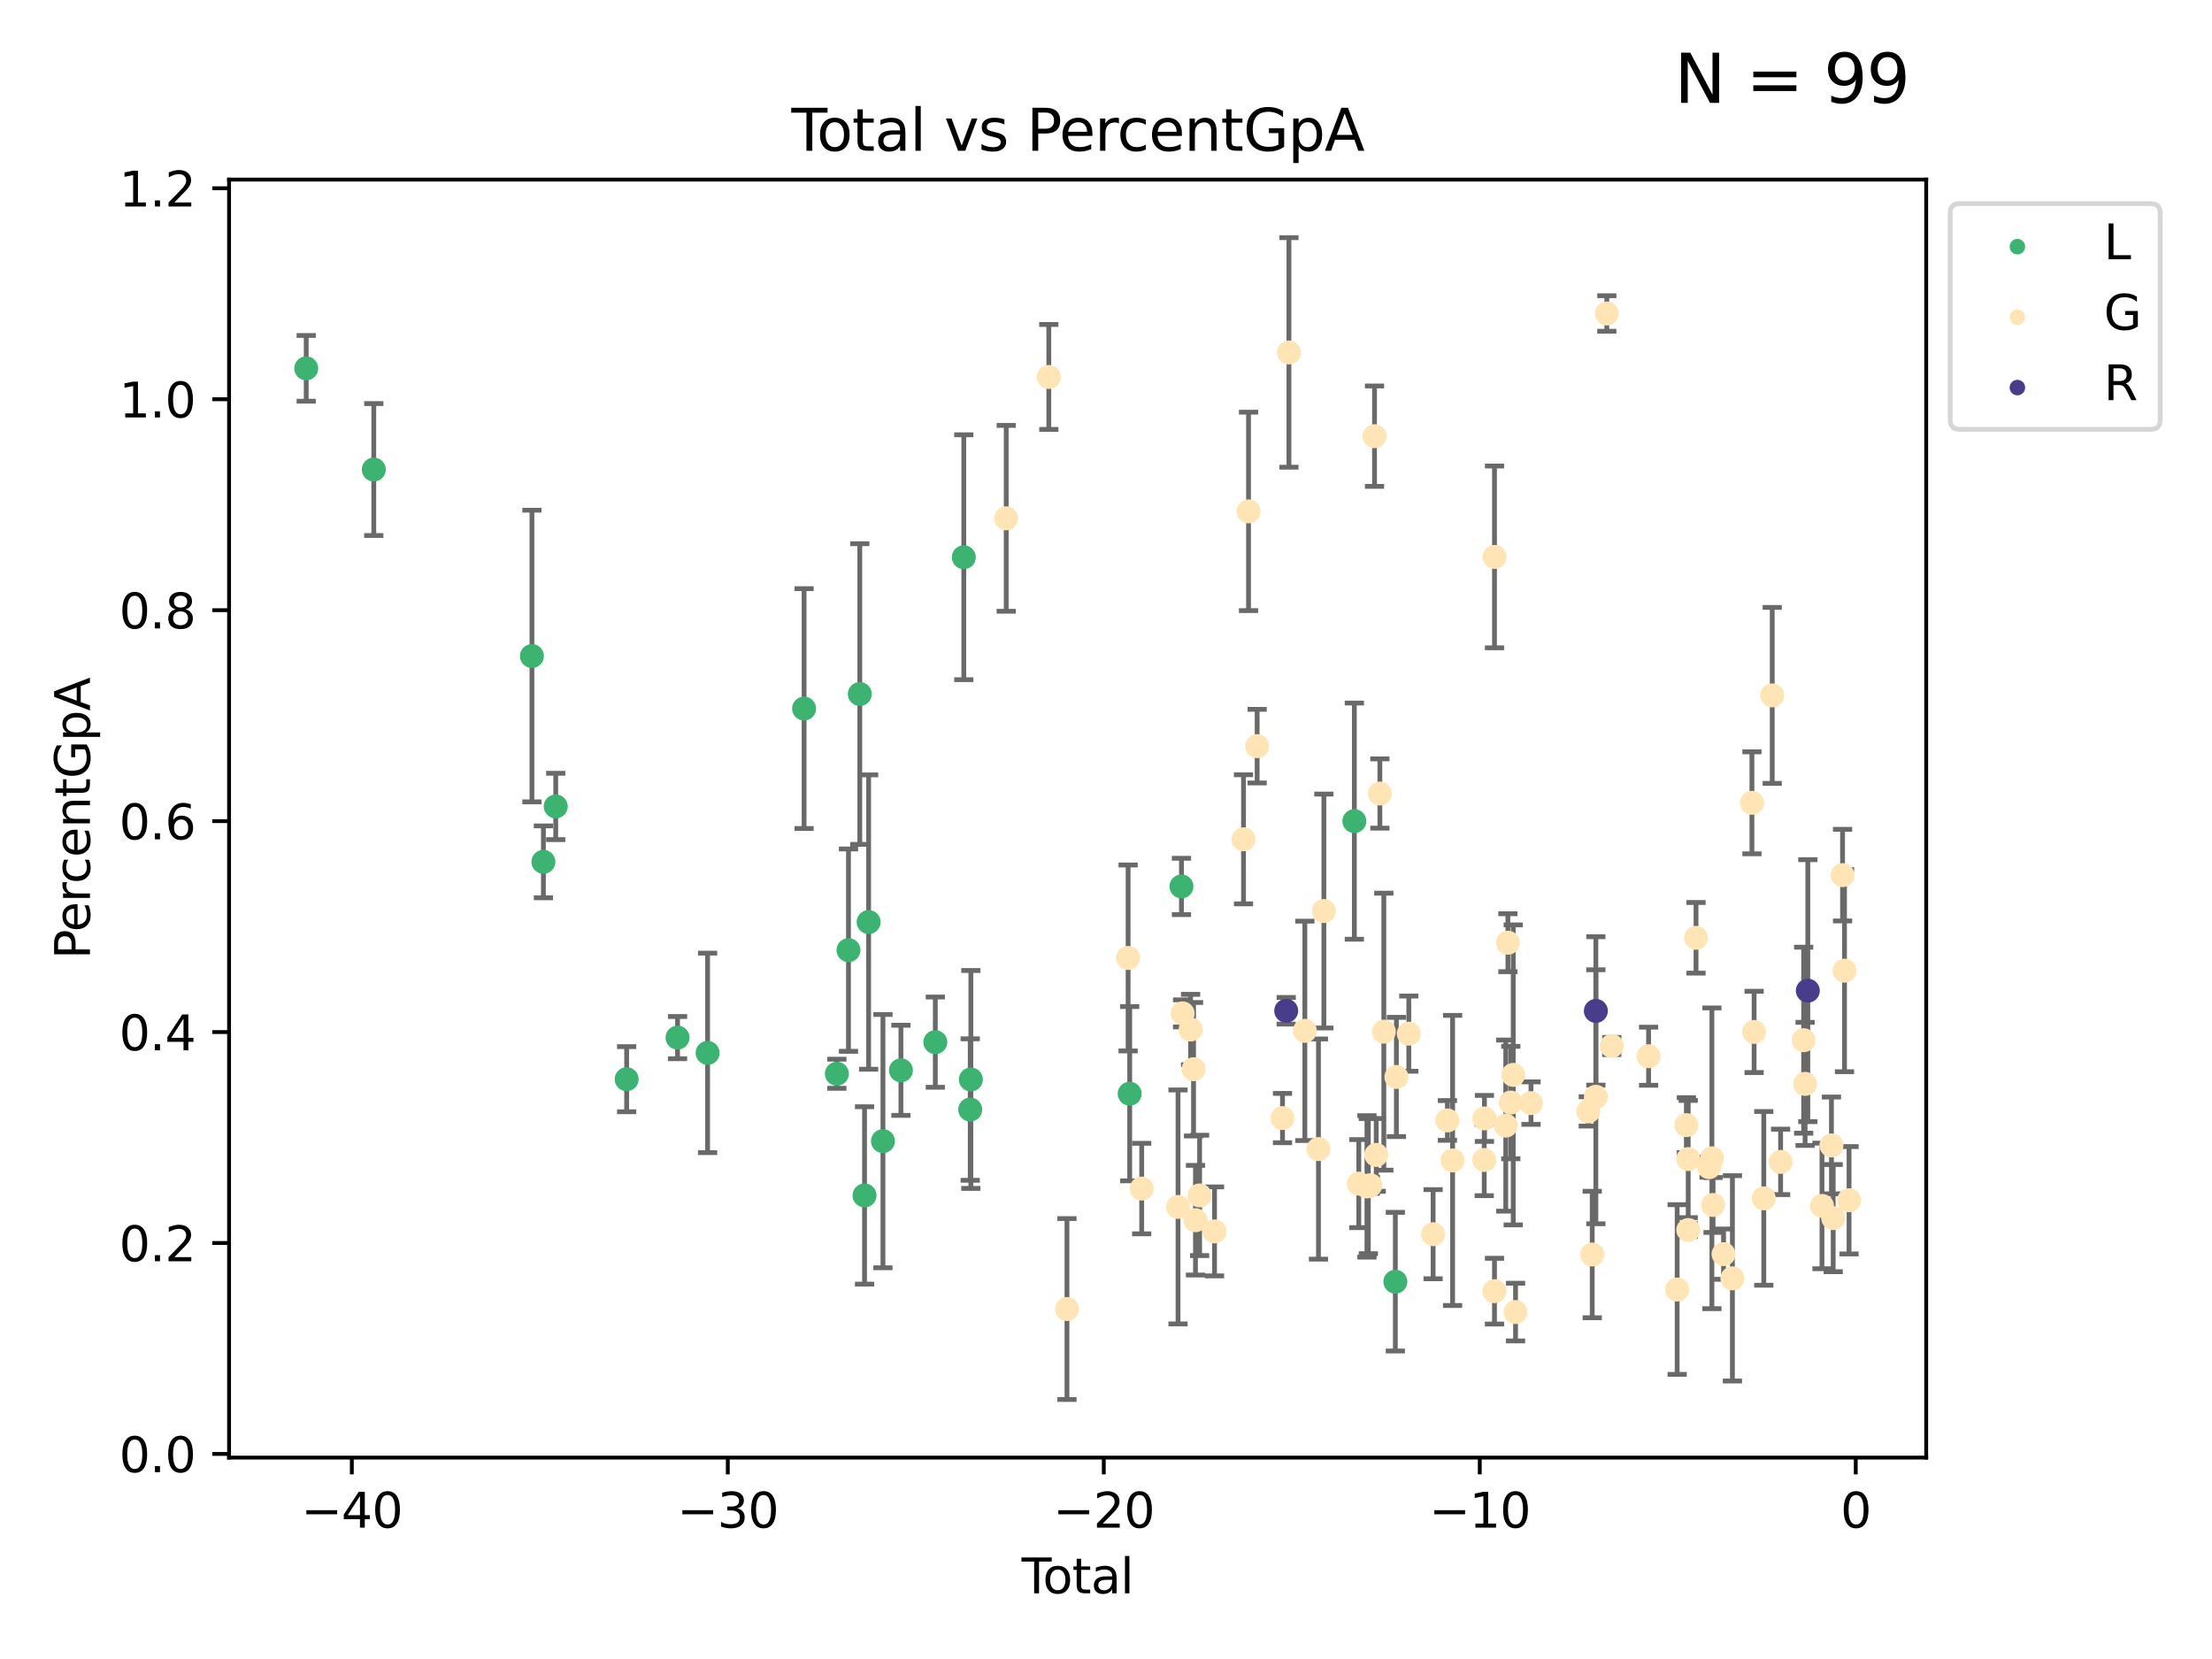 <?xml version="1.0" encoding="utf-8" standalone="no"?>
<!DOCTYPE svg PUBLIC "-//W3C//DTD SVG 1.1//EN"
  "http://www.w3.org/Graphics/SVG/1.1/DTD/svg11.dtd">
<svg xmlns:xlink="http://www.w3.org/1999/xlink" width="460.8pt" height="345.6pt" viewBox="0 0 460.8 345.6" xmlns="http://www.w3.org/2000/svg" version="1.1">
 <defs>
  <style type="text/css">*{stroke-linejoin: round; stroke-linecap: butt}</style>
 </defs>
 <g id="figure_1">
  <g id="patch_1">
   <path d="M 0 345.6 
L 460.8 345.6 
L 460.8 0 
L 0 0 
z
" style="fill: #ffffff"/>
  </g>
  <g id="axes_1">
   <g id="patch_2">
    <path d="M 47.72 303.64 
L 401.26 303.64 
L 401.26 37.411 
L 47.72 37.411 
z
" style="fill: #ffffff"/>
   </g>
   <g id="PathCollection_1">
    <defs>
     <path id="m14fa1f8db8" d="M 0 1.118 
C 0.297 1.118 0.581 1 0.791 0.791 
C 1 0.581 1.118 0.297 1.118 0 
C 1.118 -0.297 1 -0.581 0.791 -0.791 
C 0.581 -1 0.297 -1.118 0 -1.118 
C -0.297 -1.118 -0.581 -1 -0.791 -0.791 
C -1 -0.581 -1.118 -0.297 -1.118 0 
C -1.118 0.297 -1 0.581 -0.791 0.791 
C -0.581 1 -0.297 1.118 0 1.118 
z
" style="stroke: #3cb371"/>
    </defs>
    <g clip-path="url(#p8e767c3cfb)">
     <use xlink:href="#m14fa1f8db8" x="63.79" y="76.733" style="fill: #3cb371; stroke: #3cb371"/>
     <use xlink:href="#m14fa1f8db8" x="77.866" y="97.814" style="fill: #3cb371; stroke: #3cb371"/>
     <use xlink:href="#m14fa1f8db8" x="110.812" y="136.662" style="fill: #3cb371; stroke: #3cb371"/>
     <use xlink:href="#m14fa1f8db8" x="113.202" y="179.538" style="fill: #3cb371; stroke: #3cb371"/>
     <use xlink:href="#m14fa1f8db8" x="115.771" y="167.998" style="fill: #3cb371; stroke: #3cb371"/>
     <use xlink:href="#m14fa1f8db8" x="130.542" y="224.815" style="fill: #3cb371; stroke: #3cb371"/>
     <use xlink:href="#m14fa1f8db8" x="141.145" y="216.156" style="fill: #3cb371; stroke: #3cb371"/>
     <use xlink:href="#m14fa1f8db8" x="147.406" y="219.336" style="fill: #3cb371; stroke: #3cb371"/>
     <use xlink:href="#m14fa1f8db8" x="167.505" y="147.609" style="fill: #3cb371; stroke: #3cb371"/>
     <use xlink:href="#m14fa1f8db8" x="174.335" y="223.681" style="fill: #3cb371; stroke: #3cb371"/>
     <use xlink:href="#m14fa1f8db8" x="176.755" y="197.933" style="fill: #3cb371; stroke: #3cb371"/>
     <use xlink:href="#m14fa1f8db8" x="179.111" y="144.577" style="fill: #3cb371; stroke: #3cb371"/>
     <use xlink:href="#m14fa1f8db8" x="180.101" y="249.028" style="fill: #3cb371; stroke: #3cb371"/>
     <use xlink:href="#m14fa1f8db8" x="180.951" y="192.077" style="fill: #3cb371; stroke: #3cb371"/>
     <use xlink:href="#m14fa1f8db8" x="183.935" y="237.715" style="fill: #3cb371; stroke: #3cb371"/>
     <use xlink:href="#m14fa1f8db8" x="187.678" y="222.966" style="fill: #3cb371; stroke: #3cb371"/>
     <use xlink:href="#m14fa1f8db8" x="194.844" y="217.097" style="fill: #3cb371; stroke: #3cb371"/>
     <use xlink:href="#m14fa1f8db8" x="200.777" y="116.082" style="fill: #3cb371; stroke: #3cb371"/>
     <use xlink:href="#m14fa1f8db8" x="202.114" y="231.14" style="fill: #3cb371; stroke: #3cb371"/>
     <use xlink:href="#m14fa1f8db8" x="202.246" y="224.872" style="fill: #3cb371; stroke: #3cb371"/>
     <use xlink:href="#m14fa1f8db8" x="235.337" y="227.839" style="fill: #3cb371; stroke: #3cb371"/>
     <use xlink:href="#m14fa1f8db8" x="246.118" y="184.662" style="fill: #3cb371; stroke: #3cb371"/>
     <use xlink:href="#m14fa1f8db8" x="282.136" y="171.054" style="fill: #3cb371; stroke: #3cb371"/>
     <use xlink:href="#m14fa1f8db8" x="290.676" y="266.999" style="fill: #3cb371; stroke: #3cb371"/>
    </g>
   </g>
   <g id="PathCollection_2">
    <defs>
     <path id="mbddbdd615b" d="M 0 1.118 
C 0.297 1.118 0.581 1 0.791 0.791 
C 1 0.581 1.118 0.297 1.118 0 
C 1.118 -0.297 1 -0.581 0.791 -0.791 
C 0.581 -1 0.297 -1.118 0 -1.118 
C -0.297 -1.118 -0.581 -1 -0.791 -0.791 
C -1 -0.581 -1.118 -0.297 -1.118 0 
C -1.118 0.297 -1 0.581 -0.791 0.791 
C -0.581 1 -0.297 1.118 0 1.118 
z
" style="stroke: #ffe4b5"/>
    </defs>
    <g clip-path="url(#p8e767c3cfb)">
     <use xlink:href="#mbddbdd615b" x="209.614" y="107.977" style="fill: #ffe4b5; stroke: #ffe4b5"/>
     <use xlink:href="#mbddbdd615b" x="218.486" y="78.526" style="fill: #ffe4b5; stroke: #ffe4b5"/>
     <use xlink:href="#mbddbdd615b" x="222.267" y="272.697" style="fill: #ffe4b5; stroke: #ffe4b5"/>
     <use xlink:href="#mbddbdd615b" x="235.006" y="199.561" style="fill: #ffe4b5; stroke: #ffe4b5"/>
     <use xlink:href="#mbddbdd615b" x="237.836" y="247.598" style="fill: #ffe4b5; stroke: #ffe4b5"/>
     <use xlink:href="#mbddbdd615b" x="245.406" y="251.425" style="fill: #ffe4b5; stroke: #ffe4b5"/>
     <use xlink:href="#mbddbdd615b" x="246.356" y="211.106" style="fill: #ffe4b5; stroke: #ffe4b5"/>
     <use xlink:href="#mbddbdd615b" x="248.024" y="214.47" style="fill: #ffe4b5; stroke: #ffe4b5"/>
     <use xlink:href="#mbddbdd615b" x="248.638" y="222.741" style="fill: #ffe4b5; stroke: #ffe4b5"/>
     <use xlink:href="#mbddbdd615b" x="249.041" y="254.188" style="fill: #ffe4b5; stroke: #ffe4b5"/>
     <use xlink:href="#mbddbdd615b" x="249.901" y="249.027" style="fill: #ffe4b5; stroke: #ffe4b5"/>
     <use xlink:href="#mbddbdd615b" x="253.008" y="256.522" style="fill: #ffe4b5; stroke: #ffe4b5"/>
     <use xlink:href="#mbddbdd615b" x="259.046" y="174.843" style="fill: #ffe4b5; stroke: #ffe4b5"/>
     <use xlink:href="#mbddbdd615b" x="260.092" y="106.531" style="fill: #ffe4b5; stroke: #ffe4b5"/>
     <use xlink:href="#mbddbdd615b" x="261.887" y="155.436" style="fill: #ffe4b5; stroke: #ffe4b5"/>
     <use xlink:href="#mbddbdd615b" x="267.17" y="232.912" style="fill: #ffe4b5; stroke: #ffe4b5"/>
     <use xlink:href="#mbddbdd615b" x="268.509" y="73.42" style="fill: #ffe4b5; stroke: #ffe4b5"/>
     <use xlink:href="#mbddbdd615b" x="271.825" y="214.745" style="fill: #ffe4b5; stroke: #ffe4b5"/>
     <use xlink:href="#mbddbdd615b" x="274.661" y="239.372" style="fill: #ffe4b5; stroke: #ffe4b5"/>
     <use xlink:href="#mbddbdd615b" x="275.788" y="189.786" style="fill: #ffe4b5; stroke: #ffe4b5"/>
     <use xlink:href="#mbddbdd615b" x="283.062" y="246.569" style="fill: #ffe4b5; stroke: #ffe4b5"/>
     <use xlink:href="#mbddbdd615b" x="284.76" y="247.152" style="fill: #ffe4b5; stroke: #ffe4b5"/>
     <use xlink:href="#mbddbdd615b" x="285.048" y="247.087" style="fill: #ffe4b5; stroke: #ffe4b5"/>
     <use xlink:href="#mbddbdd615b" x="285.467" y="246.904" style="fill: #ffe4b5; stroke: #ffe4b5"/>
     <use xlink:href="#mbddbdd615b" x="286.338" y="90.866" style="fill: #ffe4b5; stroke: #ffe4b5"/>
     <use xlink:href="#mbddbdd615b" x="286.69" y="240.592" style="fill: #ffe4b5; stroke: #ffe4b5"/>
     <use xlink:href="#mbddbdd615b" x="287.455" y="165.304" style="fill: #ffe4b5; stroke: #ffe4b5"/>
     <use xlink:href="#mbddbdd615b" x="288.276" y="214.912" style="fill: #ffe4b5; stroke: #ffe4b5"/>
     <use xlink:href="#mbddbdd615b" x="290.895" y="224.351" style="fill: #ffe4b5; stroke: #ffe4b5"/>
     <use xlink:href="#mbddbdd615b" x="293.479" y="215.327" style="fill: #ffe4b5; stroke: #ffe4b5"/>
     <use xlink:href="#mbddbdd615b" x="298.545" y="257.106" style="fill: #ffe4b5; stroke: #ffe4b5"/>
     <use xlink:href="#mbddbdd615b" x="301.523" y="233.409" style="fill: #ffe4b5; stroke: #ffe4b5"/>
     <use xlink:href="#mbddbdd615b" x="302.603" y="241.736" style="fill: #ffe4b5; stroke: #ffe4b5"/>
     <use xlink:href="#mbddbdd615b" x="309.194" y="241.643" style="fill: #ffe4b5; stroke: #ffe4b5"/>
     <use xlink:href="#mbddbdd615b" x="309.235" y="232.986" style="fill: #ffe4b5; stroke: #ffe4b5"/>
     <use xlink:href="#mbddbdd615b" x="311.328" y="268.975" style="fill: #ffe4b5; stroke: #ffe4b5"/>
     <use xlink:href="#mbddbdd615b" x="311.332" y="116.018" style="fill: #ffe4b5; stroke: #ffe4b5"/>
     <use xlink:href="#mbddbdd615b" x="313.678" y="234.48" style="fill: #ffe4b5; stroke: #ffe4b5"/>
     <use xlink:href="#mbddbdd615b" x="314.124" y="196.383" style="fill: #ffe4b5; stroke: #ffe4b5"/>
     <use xlink:href="#mbddbdd615b" x="314.728" y="229.683" style="fill: #ffe4b5; stroke: #ffe4b5"/>
     <use xlink:href="#mbddbdd615b" x="315.234" y="223.916" style="fill: #ffe4b5; stroke: #ffe4b5"/>
     <use xlink:href="#mbddbdd615b" x="315.717" y="273.326" style="fill: #ffe4b5; stroke: #ffe4b5"/>
     <use xlink:href="#mbddbdd615b" x="318.935" y="229.798" style="fill: #ffe4b5; stroke: #ffe4b5"/>
     <use xlink:href="#mbddbdd615b" x="330.871" y="231.528" style="fill: #ffe4b5; stroke: #ffe4b5"/>
     <use xlink:href="#mbddbdd615b" x="331.691" y="261.336" style="fill: #ffe4b5; stroke: #ffe4b5"/>
     <use xlink:href="#mbddbdd615b" x="332.445" y="228.479" style="fill: #ffe4b5; stroke: #ffe4b5"/>
     <use xlink:href="#mbddbdd615b" x="334.728" y="65.307" style="fill: #ffe4b5; stroke: #ffe4b5"/>
     <use xlink:href="#mbddbdd615b" x="335.764" y="217.901" style="fill: #ffe4b5; stroke: #ffe4b5"/>
     <use xlink:href="#mbddbdd615b" x="343.431" y="220.026" style="fill: #ffe4b5; stroke: #ffe4b5"/>
     <use xlink:href="#mbddbdd615b" x="349.382" y="268.631" style="fill: #ffe4b5; stroke: #ffe4b5"/>
     <use xlink:href="#mbddbdd615b" x="351.302" y="234.383" style="fill: #ffe4b5; stroke: #ffe4b5"/>
     <use xlink:href="#mbddbdd615b" x="351.686" y="241.45" style="fill: #ffe4b5; stroke: #ffe4b5"/>
     <use xlink:href="#mbddbdd615b" x="351.695" y="256.239" style="fill: #ffe4b5; stroke: #ffe4b5"/>
     <use xlink:href="#mbddbdd615b" x="353.311" y="195.364" style="fill: #ffe4b5; stroke: #ffe4b5"/>
     <use xlink:href="#mbddbdd615b" x="356.033" y="243.14" style="fill: #ffe4b5; stroke: #ffe4b5"/>
     <use xlink:href="#mbddbdd615b" x="356.622" y="241.295" style="fill: #ffe4b5; stroke: #ffe4b5"/>
     <use xlink:href="#mbddbdd615b" x="356.865" y="251.022" style="fill: #ffe4b5; stroke: #ffe4b5"/>
     <use xlink:href="#mbddbdd615b" x="359.046" y="261.263" style="fill: #ffe4b5; stroke: #ffe4b5"/>
     <use xlink:href="#mbddbdd615b" x="360.893" y="266.301" style="fill: #ffe4b5; stroke: #ffe4b5"/>
     <use xlink:href="#mbddbdd615b" x="364.96" y="167.241" style="fill: #ffe4b5; stroke: #ffe4b5"/>
     <use xlink:href="#mbddbdd615b" x="365.416" y="214.968" style="fill: #ffe4b5; stroke: #ffe4b5"/>
     <use xlink:href="#mbddbdd615b" x="367.43" y="249.642" style="fill: #ffe4b5; stroke: #ffe4b5"/>
     <use xlink:href="#mbddbdd615b" x="369.187" y="144.866" style="fill: #ffe4b5; stroke: #ffe4b5"/>
     <use xlink:href="#mbddbdd615b" x="370.935" y="242.043" style="fill: #ffe4b5; stroke: #ffe4b5"/>
     <use xlink:href="#mbddbdd615b" x="375.734" y="216.69" style="fill: #ffe4b5; stroke: #ffe4b5"/>
     <use xlink:href="#mbddbdd615b" x="376.036" y="225.791" style="fill: #ffe4b5; stroke: #ffe4b5"/>
     <use xlink:href="#mbddbdd615b" x="379.554" y="251.214" style="fill: #ffe4b5; stroke: #ffe4b5"/>
     <use xlink:href="#mbddbdd615b" x="381.524" y="238.617" style="fill: #ffe4b5; stroke: #ffe4b5"/>
     <use xlink:href="#mbddbdd615b" x="381.889" y="253.756" style="fill: #ffe4b5; stroke: #ffe4b5"/>
     <use xlink:href="#mbddbdd615b" x="383.838" y="182.306" style="fill: #ffe4b5; stroke: #ffe4b5"/>
     <use xlink:href="#mbddbdd615b" x="384.243" y="202.21" style="fill: #ffe4b5; stroke: #ffe4b5"/>
     <use xlink:href="#mbddbdd615b" x="385.19" y="250.036" style="fill: #ffe4b5; stroke: #ffe4b5"/>
    </g>
   </g>
   <g id="PathCollection_3">
    <defs>
     <path id="m520c078bf4" d="M 0 1.118 
C 0.297 1.118 0.581 1 0.791 0.791 
C 1 0.581 1.118 0.297 1.118 0 
C 1.118 -0.297 1 -0.581 0.791 -0.791 
C 0.581 -1 0.297 -1.118 0 -1.118 
C -0.297 -1.118 -0.581 -1 -0.791 -0.791 
C -1 -0.581 -1.118 -0.297 -1.118 0 
C -1.118 0.297 -1 0.581 -0.791 0.791 
C -0.581 1 -0.297 1.118 0 1.118 
z
" style="stroke: #483d8b"/>
    </defs>
    <g clip-path="url(#p8e767c3cfb)">
     <use xlink:href="#m520c078bf4" x="267.94" y="210.562" style="fill: #483d8b; stroke: #483d8b"/>
     <use xlink:href="#m520c078bf4" x="332.447" y="210.593" style="fill: #483d8b; stroke: #483d8b"/>
     <use xlink:href="#m520c078bf4" x="376.603" y="206.374" style="fill: #483d8b; stroke: #483d8b"/>
    </g>
   </g>
   <g id="matplotlib.axis_1">
    <g id="xtick_1">
     <g id="line2d_1">
      <defs>
       <path id="ma2e5bf69be" d="M 0 0 
L 0 3.5 
" style="stroke: #000000; stroke-width: 0.8"/>
      </defs>
      <g>
       <use xlink:href="#ma2e5bf69be" x="73.29" y="303.64" style="stroke: #000000; stroke-width: 0.8"/>
      </g>
     </g>
     <g id="text_1">
      <!-- −40 -->
      <g transform="translate(62.738 318.238)scale(0.1 -0.1)">
       <defs>
        <path id="DejaVuSans-2212" d="M 678 2272 
L 4684 2272 
L 4684 1741 
L 678 1741 
L 678 2272 
z
" transform="scale(0.016)"/>
        <path id="DejaVuSans-34" d="M 2419 4116 
L 825 1625 
L 2419 1625 
L 2419 4116 
z
M 2253 4666 
L 3047 4666 
L 3047 1625 
L 3713 1625 
L 3713 1100 
L 3047 1100 
L 3047 0 
L 2419 0 
L 2419 1100 
L 313 1100 
L 313 1709 
L 2253 4666 
z
" transform="scale(0.016)"/>
        <path id="DejaVuSans-30" d="M 2034 4250 
Q 1547 4250 1301 3770 
Q 1056 3291 1056 2328 
Q 1056 1369 1301 889 
Q 1547 409 2034 409 
Q 2525 409 2770 889 
Q 3016 1369 3016 2328 
Q 3016 3291 2770 3770 
Q 2525 4250 2034 4250 
z
M 2034 4750 
Q 2819 4750 3233 4129 
Q 3647 3509 3647 2328 
Q 3647 1150 3233 529 
Q 2819 -91 2034 -91 
Q 1250 -91 836 529 
Q 422 1150 422 2328 
Q 422 3509 836 4129 
Q 1250 4750 2034 4750 
z
" transform="scale(0.016)"/>
       </defs>
       <use xlink:href="#DejaVuSans-2212"/>
       <use xlink:href="#DejaVuSans-34" x="83.789"/>
       <use xlink:href="#DejaVuSans-30" x="147.412"/>
      </g>
     </g>
    </g>
    <g id="xtick_2">
     <g id="line2d_2">
      <g>
       <use xlink:href="#ma2e5bf69be" x="151.614" y="303.64" style="stroke: #000000; stroke-width: 0.8"/>
      </g>
     </g>
     <g id="text_2">
      <!-- −30 -->
      <g transform="translate(141.062 318.238)scale(0.1 -0.1)">
       <defs>
        <path id="DejaVuSans-33" d="M 2597 2516 
Q 3050 2419 3304 2112 
Q 3559 1806 3559 1356 
Q 3559 666 3084 287 
Q 2609 -91 1734 -91 
Q 1441 -91 1130 -33 
Q 819 25 488 141 
L 488 750 
Q 750 597 1062 519 
Q 1375 441 1716 441 
Q 2309 441 2620 675 
Q 2931 909 2931 1356 
Q 2931 1769 2642 2001 
Q 2353 2234 1838 2234 
L 1294 2234 
L 1294 2753 
L 1863 2753 
Q 2328 2753 2575 2939 
Q 2822 3125 2822 3475 
Q 2822 3834 2567 4026 
Q 2313 4219 1838 4219 
Q 1578 4219 1281 4162 
Q 984 4106 628 3988 
L 628 4550 
Q 988 4650 1302 4700 
Q 1616 4750 1894 4750 
Q 2613 4750 3031 4423 
Q 3450 4097 3450 3541 
Q 3450 3153 3228 2886 
Q 3006 2619 2597 2516 
z
" transform="scale(0.016)"/>
       </defs>
       <use xlink:href="#DejaVuSans-2212"/>
       <use xlink:href="#DejaVuSans-33" x="83.789"/>
       <use xlink:href="#DejaVuSans-30" x="147.412"/>
      </g>
     </g>
    </g>
    <g id="xtick_3">
     <g id="line2d_3">
      <g>
       <use xlink:href="#ma2e5bf69be" x="229.938" y="303.64" style="stroke: #000000; stroke-width: 0.8"/>
      </g>
     </g>
     <g id="text_3">
      <!-- −20 -->
      <g transform="translate(219.386 318.238)scale(0.1 -0.1)">
       <defs>
        <path id="DejaVuSans-32" d="M 1228 531 
L 3431 531 
L 3431 0 
L 469 0 
L 469 531 
Q 828 903 1448 1529 
Q 2069 2156 2228 2338 
Q 2531 2678 2651 2914 
Q 2772 3150 2772 3378 
Q 2772 3750 2511 3984 
Q 2250 4219 1831 4219 
Q 1534 4219 1204 4116 
Q 875 4013 500 3803 
L 500 4441 
Q 881 4594 1212 4672 
Q 1544 4750 1819 4750 
Q 2544 4750 2975 4387 
Q 3406 4025 3406 3419 
Q 3406 3131 3298 2873 
Q 3191 2616 2906 2266 
Q 2828 2175 2409 1742 
Q 1991 1309 1228 531 
z
" transform="scale(0.016)"/>
       </defs>
       <use xlink:href="#DejaVuSans-2212"/>
       <use xlink:href="#DejaVuSans-32" x="83.789"/>
       <use xlink:href="#DejaVuSans-30" x="147.412"/>
      </g>
     </g>
    </g>
    <g id="xtick_4">
     <g id="line2d_4">
      <g>
       <use xlink:href="#ma2e5bf69be" x="308.262" y="303.64" style="stroke: #000000; stroke-width: 0.8"/>
      </g>
     </g>
     <g id="text_4">
      <!-- −10 -->
      <g transform="translate(297.71 318.238)scale(0.1 -0.1)">
       <defs>
        <path id="DejaVuSans-31" d="M 794 531 
L 1825 531 
L 1825 4091 
L 703 3866 
L 703 4441 
L 1819 4666 
L 2450 4666 
L 2450 531 
L 3481 531 
L 3481 0 
L 794 0 
L 794 531 
z
" transform="scale(0.016)"/>
       </defs>
       <use xlink:href="#DejaVuSans-2212"/>
       <use xlink:href="#DejaVuSans-31" x="83.789"/>
       <use xlink:href="#DejaVuSans-30" x="147.412"/>
      </g>
     </g>
    </g>
    <g id="xtick_5">
     <g id="line2d_5">
      <g>
       <use xlink:href="#ma2e5bf69be" x="386.586" y="303.64" style="stroke: #000000; stroke-width: 0.8"/>
      </g>
     </g>
     <g id="text_5">
      <!-- 0 -->
      <g transform="translate(383.405 318.238)scale(0.1 -0.1)">
       <use xlink:href="#DejaVuSans-30"/>
      </g>
     </g>
    </g>
    <g id="text_6">
     <!-- Total -->
     <g transform="translate(212.813 331.917)scale(0.1 -0.1)">
      <defs>
       <path id="DejaVuSans-54" d="M -19 4666 
L 3928 4666 
L 3928 4134 
L 2272 4134 
L 2272 0 
L 1638 0 
L 1638 4134 
L -19 4134 
L -19 4666 
z
" transform="scale(0.016)"/>
       <path id="DejaVuSans-6f" d="M 1959 3097 
Q 1497 3097 1228 2736 
Q 959 2375 959 1747 
Q 959 1119 1226 758 
Q 1494 397 1959 397 
Q 2419 397 2687 759 
Q 2956 1122 2956 1747 
Q 2956 2369 2687 2733 
Q 2419 3097 1959 3097 
z
M 1959 3584 
Q 2709 3584 3137 3096 
Q 3566 2609 3566 1747 
Q 3566 888 3137 398 
Q 2709 -91 1959 -91 
Q 1206 -91 779 398 
Q 353 888 353 1747 
Q 353 2609 779 3096 
Q 1206 3584 1959 3584 
z
" transform="scale(0.016)"/>
       <path id="DejaVuSans-74" d="M 1172 4494 
L 1172 3500 
L 2356 3500 
L 2356 3053 
L 1172 3053 
L 1172 1153 
Q 1172 725 1289 603 
Q 1406 481 1766 481 
L 2356 481 
L 2356 0 
L 1766 0 
Q 1100 0 847 248 
Q 594 497 594 1153 
L 594 3053 
L 172 3053 
L 172 3500 
L 594 3500 
L 594 4494 
L 1172 4494 
z
" transform="scale(0.016)"/>
       <path id="DejaVuSans-61" d="M 2194 1759 
Q 1497 1759 1228 1600 
Q 959 1441 959 1056 
Q 959 750 1161 570 
Q 1363 391 1709 391 
Q 2188 391 2477 730 
Q 2766 1069 2766 1631 
L 2766 1759 
L 2194 1759 
z
M 3341 1997 
L 3341 0 
L 2766 0 
L 2766 531 
Q 2569 213 2275 61 
Q 1981 -91 1556 -91 
Q 1019 -91 701 211 
Q 384 513 384 1019 
Q 384 1609 779 1909 
Q 1175 2209 1959 2209 
L 2766 2209 
L 2766 2266 
Q 2766 2663 2505 2880 
Q 2244 3097 1772 3097 
Q 1472 3097 1187 3025 
Q 903 2953 641 2809 
L 641 3341 
Q 956 3463 1253 3523 
Q 1550 3584 1831 3584 
Q 2591 3584 2966 3190 
Q 3341 2797 3341 1997 
z
" transform="scale(0.016)"/>
       <path id="DejaVuSans-6c" d="M 603 4863 
L 1178 4863 
L 1178 0 
L 603 0 
L 603 4863 
z
" transform="scale(0.016)"/>
      </defs>
      <use xlink:href="#DejaVuSans-54"/>
      <use xlink:href="#DejaVuSans-6f" x="44.084"/>
      <use xlink:href="#DejaVuSans-74" x="105.266"/>
      <use xlink:href="#DejaVuSans-61" x="144.475"/>
      <use xlink:href="#DejaVuSans-6c" x="205.754"/>
     </g>
    </g>
   </g>
   <g id="matplotlib.axis_2">
    <g id="ytick_1">
     <g id="line2d_6">
      <defs>
       <path id="m7b51202988" d="M 0 0 
L -3.5 0 
" style="stroke: #000000; stroke-width: 0.8"/>
      </defs>
      <g>
       <use xlink:href="#m7b51202988" x="47.72" y="302.881" style="stroke: #000000; stroke-width: 0.8"/>
      </g>
     </g>
     <g id="text_7">
      <!-- 0.0 -->
      <g transform="translate(24.817 306.681)scale(0.1 -0.1)">
       <defs>
        <path id="DejaVuSans-2e" d="M 684 794 
L 1344 794 
L 1344 0 
L 684 0 
L 684 794 
z
" transform="scale(0.016)"/>
       </defs>
       <use xlink:href="#DejaVuSans-30"/>
       <use xlink:href="#DejaVuSans-2e" x="63.623"/>
       <use xlink:href="#DejaVuSans-30" x="95.41"/>
      </g>
     </g>
    </g>
    <g id="ytick_2">
     <g id="line2d_7">
      <g>
       <use xlink:href="#m7b51202988" x="47.72" y="258.938" style="stroke: #000000; stroke-width: 0.8"/>
      </g>
     </g>
     <g id="text_8">
      <!-- 0.2 -->
      <g transform="translate(24.817 262.737)scale(0.1 -0.1)">
       <use xlink:href="#DejaVuSans-30"/>
       <use xlink:href="#DejaVuSans-2e" x="63.623"/>
       <use xlink:href="#DejaVuSans-32" x="95.41"/>
      </g>
     </g>
    </g>
    <g id="ytick_3">
     <g id="line2d_8">
      <g>
       <use xlink:href="#m7b51202988" x="47.72" y="214.995" style="stroke: #000000; stroke-width: 0.8"/>
      </g>
     </g>
     <g id="text_9">
      <!-- 0.4 -->
      <g transform="translate(24.817 218.794)scale(0.1 -0.1)">
       <use xlink:href="#DejaVuSans-30"/>
       <use xlink:href="#DejaVuSans-2e" x="63.623"/>
       <use xlink:href="#DejaVuSans-34" x="95.41"/>
      </g>
     </g>
    </g>
    <g id="ytick_4">
     <g id="line2d_9">
      <g>
       <use xlink:href="#m7b51202988" x="47.72" y="171.051" style="stroke: #000000; stroke-width: 0.8"/>
      </g>
     </g>
     <g id="text_10">
      <!-- 0.6 -->
      <g transform="translate(24.817 174.851)scale(0.1 -0.1)">
       <defs>
        <path id="DejaVuSans-36" d="M 2113 2584 
Q 1688 2584 1439 2293 
Q 1191 2003 1191 1497 
Q 1191 994 1439 701 
Q 1688 409 2113 409 
Q 2538 409 2786 701 
Q 3034 994 3034 1497 
Q 3034 2003 2786 2293 
Q 2538 2584 2113 2584 
z
M 3366 4563 
L 3366 3988 
Q 3128 4100 2886 4159 
Q 2644 4219 2406 4219 
Q 1781 4219 1451 3797 
Q 1122 3375 1075 2522 
Q 1259 2794 1537 2939 
Q 1816 3084 2150 3084 
Q 2853 3084 3261 2657 
Q 3669 2231 3669 1497 
Q 3669 778 3244 343 
Q 2819 -91 2113 -91 
Q 1303 -91 875 529 
Q 447 1150 447 2328 
Q 447 3434 972 4092 
Q 1497 4750 2381 4750 
Q 2619 4750 2861 4703 
Q 3103 4656 3366 4563 
z
" transform="scale(0.016)"/>
       </defs>
       <use xlink:href="#DejaVuSans-30"/>
       <use xlink:href="#DejaVuSans-2e" x="63.623"/>
       <use xlink:href="#DejaVuSans-36" x="95.41"/>
      </g>
     </g>
    </g>
    <g id="ytick_5">
     <g id="line2d_10">
      <g>
       <use xlink:href="#m7b51202988" x="47.72" y="127.108" style="stroke: #000000; stroke-width: 0.8"/>
      </g>
     </g>
     <g id="text_11">
      <!-- 0.8 -->
      <g transform="translate(24.817 130.907)scale(0.1 -0.1)">
       <defs>
        <path id="DejaVuSans-38" d="M 2034 2216 
Q 1584 2216 1326 1975 
Q 1069 1734 1069 1313 
Q 1069 891 1326 650 
Q 1584 409 2034 409 
Q 2484 409 2743 651 
Q 3003 894 3003 1313 
Q 3003 1734 2745 1975 
Q 2488 2216 2034 2216 
z
M 1403 2484 
Q 997 2584 770 2862 
Q 544 3141 544 3541 
Q 544 4100 942 4425 
Q 1341 4750 2034 4750 
Q 2731 4750 3128 4425 
Q 3525 4100 3525 3541 
Q 3525 3141 3298 2862 
Q 3072 2584 2669 2484 
Q 3125 2378 3379 2068 
Q 3634 1759 3634 1313 
Q 3634 634 3220 271 
Q 2806 -91 2034 -91 
Q 1263 -91 848 271 
Q 434 634 434 1313 
Q 434 1759 690 2068 
Q 947 2378 1403 2484 
z
M 1172 3481 
Q 1172 3119 1398 2916 
Q 1625 2713 2034 2713 
Q 2441 2713 2670 2916 
Q 2900 3119 2900 3481 
Q 2900 3844 2670 4047 
Q 2441 4250 2034 4250 
Q 1625 4250 1398 4047 
Q 1172 3844 1172 3481 
z
" transform="scale(0.016)"/>
       </defs>
       <use xlink:href="#DejaVuSans-30"/>
       <use xlink:href="#DejaVuSans-2e" x="63.623"/>
       <use xlink:href="#DejaVuSans-38" x="95.41"/>
      </g>
     </g>
    </g>
    <g id="ytick_6">
     <g id="line2d_11">
      <g>
       <use xlink:href="#m7b51202988" x="47.72" y="83.165" style="stroke: #000000; stroke-width: 0.8"/>
      </g>
     </g>
     <g id="text_12">
      <!-- 1.0 -->
      <g transform="translate(24.817 86.964)scale(0.1 -0.1)">
       <use xlink:href="#DejaVuSans-31"/>
       <use xlink:href="#DejaVuSans-2e" x="63.623"/>
       <use xlink:href="#DejaVuSans-30" x="95.41"/>
      </g>
     </g>
    </g>
    <g id="ytick_7">
     <g id="line2d_12">
      <g>
       <use xlink:href="#m7b51202988" x="47.72" y="39.222" style="stroke: #000000; stroke-width: 0.8"/>
      </g>
     </g>
     <g id="text_13">
      <!-- 1.2 -->
      <g transform="translate(24.817 43.021)scale(0.1 -0.1)">
       <use xlink:href="#DejaVuSans-31"/>
       <use xlink:href="#DejaVuSans-2e" x="63.623"/>
       <use xlink:href="#DejaVuSans-32" x="95.41"/>
      </g>
     </g>
    </g>
    <g id="text_14">
     <!-- PercentGpA -->
     <g transform="translate(18.737 199.802)rotate(-90)scale(0.1 -0.1)">
      <defs>
       <path id="DejaVuSans-50" d="M 1259 4147 
L 1259 2394 
L 2053 2394 
Q 2494 2394 2734 2622 
Q 2975 2850 2975 3272 
Q 2975 3691 2734 3919 
Q 2494 4147 2053 4147 
L 1259 4147 
z
M 628 4666 
L 2053 4666 
Q 2838 4666 3239 4311 
Q 3641 3956 3641 3272 
Q 3641 2581 3239 2228 
Q 2838 1875 2053 1875 
L 1259 1875 
L 1259 0 
L 628 0 
L 628 4666 
z
" transform="scale(0.016)"/>
       <path id="DejaVuSans-65" d="M 3597 1894 
L 3597 1613 
L 953 1613 
Q 991 1019 1311 708 
Q 1631 397 2203 397 
Q 2534 397 2845 478 
Q 3156 559 3463 722 
L 3463 178 
Q 3153 47 2828 -22 
Q 2503 -91 2169 -91 
Q 1331 -91 842 396 
Q 353 884 353 1716 
Q 353 2575 817 3079 
Q 1281 3584 2069 3584 
Q 2775 3584 3186 3129 
Q 3597 2675 3597 1894 
z
M 3022 2063 
Q 3016 2534 2758 2815 
Q 2500 3097 2075 3097 
Q 1594 3097 1305 2825 
Q 1016 2553 972 2059 
L 3022 2063 
z
" transform="scale(0.016)"/>
       <path id="DejaVuSans-72" d="M 2631 2963 
Q 2534 3019 2420 3045 
Q 2306 3072 2169 3072 
Q 1681 3072 1420 2755 
Q 1159 2438 1159 1844 
L 1159 0 
L 581 0 
L 581 3500 
L 1159 3500 
L 1159 2956 
Q 1341 3275 1631 3429 
Q 1922 3584 2338 3584 
Q 2397 3584 2469 3576 
Q 2541 3569 2628 3553 
L 2631 2963 
z
" transform="scale(0.016)"/>
       <path id="DejaVuSans-63" d="M 3122 3366 
L 3122 2828 
Q 2878 2963 2633 3030 
Q 2388 3097 2138 3097 
Q 1578 3097 1268 2742 
Q 959 2388 959 1747 
Q 959 1106 1268 751 
Q 1578 397 2138 397 
Q 2388 397 2633 464 
Q 2878 531 3122 666 
L 3122 134 
Q 2881 22 2623 -34 
Q 2366 -91 2075 -91 
Q 1284 -91 818 406 
Q 353 903 353 1747 
Q 353 2603 823 3093 
Q 1294 3584 2113 3584 
Q 2378 3584 2631 3529 
Q 2884 3475 3122 3366 
z
" transform="scale(0.016)"/>
       <path id="DejaVuSans-6e" d="M 3513 2113 
L 3513 0 
L 2938 0 
L 2938 2094 
Q 2938 2591 2744 2837 
Q 2550 3084 2163 3084 
Q 1697 3084 1428 2787 
Q 1159 2491 1159 1978 
L 1159 0 
L 581 0 
L 581 3500 
L 1159 3500 
L 1159 2956 
Q 1366 3272 1645 3428 
Q 1925 3584 2291 3584 
Q 2894 3584 3203 3211 
Q 3513 2838 3513 2113 
z
" transform="scale(0.016)"/>
       <path id="DejaVuSans-47" d="M 3809 666 
L 3809 1919 
L 2778 1919 
L 2778 2438 
L 4434 2438 
L 4434 434 
Q 4069 175 3628 42 
Q 3188 -91 2688 -91 
Q 1594 -91 976 548 
Q 359 1188 359 2328 
Q 359 3472 976 4111 
Q 1594 4750 2688 4750 
Q 3144 4750 3555 4637 
Q 3966 4525 4313 4306 
L 4313 3634 
Q 3963 3931 3569 4081 
Q 3175 4231 2741 4231 
Q 1884 4231 1454 3753 
Q 1025 3275 1025 2328 
Q 1025 1384 1454 906 
Q 1884 428 2741 428 
Q 3075 428 3337 486 
Q 3600 544 3809 666 
z
" transform="scale(0.016)"/>
       <path id="DejaVuSans-70" d="M 1159 525 
L 1159 -1331 
L 581 -1331 
L 581 3500 
L 1159 3500 
L 1159 2969 
Q 1341 3281 1617 3432 
Q 1894 3584 2278 3584 
Q 2916 3584 3314 3078 
Q 3713 2572 3713 1747 
Q 3713 922 3314 415 
Q 2916 -91 2278 -91 
Q 1894 -91 1617 61 
Q 1341 213 1159 525 
z
M 3116 1747 
Q 3116 2381 2855 2742 
Q 2594 3103 2138 3103 
Q 1681 3103 1420 2742 
Q 1159 2381 1159 1747 
Q 1159 1113 1420 752 
Q 1681 391 2138 391 
Q 2594 391 2855 752 
Q 3116 1113 3116 1747 
z
" transform="scale(0.016)"/>
       <path id="DejaVuSans-41" d="M 2188 4044 
L 1331 1722 
L 3047 1722 
L 2188 4044 
z
M 1831 4666 
L 2547 4666 
L 4325 0 
L 3669 0 
L 3244 1197 
L 1141 1197 
L 716 0 
L 50 0 
L 1831 4666 
z
" transform="scale(0.016)"/>
      </defs>
      <use xlink:href="#DejaVuSans-50"/>
      <use xlink:href="#DejaVuSans-65" x="56.678"/>
      <use xlink:href="#DejaVuSans-72" x="118.201"/>
      <use xlink:href="#DejaVuSans-63" x="157.064"/>
      <use xlink:href="#DejaVuSans-65" x="212.045"/>
      <use xlink:href="#DejaVuSans-6e" x="273.568"/>
      <use xlink:href="#DejaVuSans-74" x="336.947"/>
      <use xlink:href="#DejaVuSans-47" x="376.156"/>
      <use xlink:href="#DejaVuSans-70" x="453.646"/>
      <use xlink:href="#DejaVuSans-41" x="517.123"/>
     </g>
    </g>
   </g>
   <g id="LineCollection_1">
    <path d="M 63.79 83.577 
L 63.79 69.889 
" clip-path="url(#p8e767c3cfb)" style="fill: none; stroke: #696969"/>
    <path d="M 77.866 111.555 
L 77.866 84.074 
" clip-path="url(#p8e767c3cfb)" style="fill: none; stroke: #696969"/>
    <path d="M 110.812 167.042 
L 110.812 106.282 
" clip-path="url(#p8e767c3cfb)" style="fill: none; stroke: #696969"/>
    <path d="M 113.202 187.024 
L 113.202 172.051 
" clip-path="url(#p8e767c3cfb)" style="fill: none; stroke: #696969"/>
    <path d="M 115.771 174.908 
L 115.771 161.087 
" clip-path="url(#p8e767c3cfb)" style="fill: none; stroke: #696969"/>
    <path d="M 130.542 231.597 
L 130.542 218.033 
" clip-path="url(#p8e767c3cfb)" style="fill: none; stroke: #696969"/>
    <path d="M 141.145 220.553 
L 141.145 211.758 
" clip-path="url(#p8e767c3cfb)" style="fill: none; stroke: #696969"/>
    <path d="M 147.406 240.117 
L 147.406 198.555 
" clip-path="url(#p8e767c3cfb)" style="fill: none; stroke: #696969"/>
    <path d="M 167.505 172.589 
L 167.505 122.63 
" clip-path="url(#p8e767c3cfb)" style="fill: none; stroke: #696969"/>
    <path d="M 174.335 226.714 
L 174.335 220.647 
" clip-path="url(#p8e767c3cfb)" style="fill: none; stroke: #696969"/>
    <path d="M 176.755 219.01 
L 176.755 176.855 
" clip-path="url(#p8e767c3cfb)" style="fill: none; stroke: #696969"/>
    <path d="M 179.111 175.894 
L 179.111 113.261 
" clip-path="url(#p8e767c3cfb)" style="fill: none; stroke: #696969"/>
    <path d="M 180.101 267.504 
L 180.101 230.551 
" clip-path="url(#p8e767c3cfb)" style="fill: none; stroke: #696969"/>
    <path d="M 180.951 222.736 
L 180.951 161.419 
" clip-path="url(#p8e767c3cfb)" style="fill: none; stroke: #696969"/>
    <path d="M 183.935 264.096 
L 183.935 211.335 
" clip-path="url(#p8e767c3cfb)" style="fill: none; stroke: #696969"/>
    <path d="M 187.678 232.355 
L 187.678 213.577 
" clip-path="url(#p8e767c3cfb)" style="fill: none; stroke: #696969"/>
    <path d="M 194.844 226.5 
L 194.844 207.694 
" clip-path="url(#p8e767c3cfb)" style="fill: none; stroke: #696969"/>
    <path d="M 200.777 141.591 
L 200.777 90.573 
" clip-path="url(#p8e767c3cfb)" style="fill: none; stroke: #696969"/>
    <path d="M 202.114 245.877 
L 202.114 216.403 
" clip-path="url(#p8e767c3cfb)" style="fill: none; stroke: #696969"/>
    <path d="M 202.246 247.567 
L 202.246 202.176 
" clip-path="url(#p8e767c3cfb)" style="fill: none; stroke: #696969"/>
    <path d="M 235.337 245.988 
L 235.337 209.69 
" clip-path="url(#p8e767c3cfb)" style="fill: none; stroke: #696969"/>
    <path d="M 246.118 190.528 
L 246.118 178.796 
" clip-path="url(#p8e767c3cfb)" style="fill: none; stroke: #696969"/>
    <path d="M 282.136 195.653 
L 282.136 146.455 
" clip-path="url(#p8e767c3cfb)" style="fill: none; stroke: #696969"/>
    <path d="M 290.676 281.442 
L 290.676 252.556 
" clip-path="url(#p8e767c3cfb)" style="fill: none; stroke: #696969"/>
   </g>
   <g id="line2d_13">
    <defs>
     <path id="mff5ad188a1" d="M 2 0 
L -2 -0 
" style="stroke: #696969"/>
    </defs>
    <g clip-path="url(#p8e767c3cfb)">
     <use xlink:href="#mff5ad188a1" x="63.79" y="83.577" style="fill: #696969; stroke: #696969"/>
     <use xlink:href="#mff5ad188a1" x="77.866" y="111.555" style="fill: #696969; stroke: #696969"/>
     <use xlink:href="#mff5ad188a1" x="110.812" y="167.042" style="fill: #696969; stroke: #696969"/>
     <use xlink:href="#mff5ad188a1" x="113.202" y="187.024" style="fill: #696969; stroke: #696969"/>
     <use xlink:href="#mff5ad188a1" x="115.771" y="174.908" style="fill: #696969; stroke: #696969"/>
     <use xlink:href="#mff5ad188a1" x="130.542" y="231.597" style="fill: #696969; stroke: #696969"/>
     <use xlink:href="#mff5ad188a1" x="141.145" y="220.553" style="fill: #696969; stroke: #696969"/>
     <use xlink:href="#mff5ad188a1" x="147.406" y="240.117" style="fill: #696969; stroke: #696969"/>
     <use xlink:href="#mff5ad188a1" x="167.505" y="172.589" style="fill: #696969; stroke: #696969"/>
     <use xlink:href="#mff5ad188a1" x="174.335" y="226.714" style="fill: #696969; stroke: #696969"/>
     <use xlink:href="#mff5ad188a1" x="176.755" y="219.01" style="fill: #696969; stroke: #696969"/>
     <use xlink:href="#mff5ad188a1" x="179.111" y="175.894" style="fill: #696969; stroke: #696969"/>
     <use xlink:href="#mff5ad188a1" x="180.101" y="267.504" style="fill: #696969; stroke: #696969"/>
     <use xlink:href="#mff5ad188a1" x="180.951" y="222.736" style="fill: #696969; stroke: #696969"/>
     <use xlink:href="#mff5ad188a1" x="183.935" y="264.096" style="fill: #696969; stroke: #696969"/>
     <use xlink:href="#mff5ad188a1" x="187.678" y="232.355" style="fill: #696969; stroke: #696969"/>
     <use xlink:href="#mff5ad188a1" x="194.844" y="226.5" style="fill: #696969; stroke: #696969"/>
     <use xlink:href="#mff5ad188a1" x="200.777" y="141.591" style="fill: #696969; stroke: #696969"/>
     <use xlink:href="#mff5ad188a1" x="202.114" y="245.877" style="fill: #696969; stroke: #696969"/>
     <use xlink:href="#mff5ad188a1" x="202.246" y="247.567" style="fill: #696969; stroke: #696969"/>
     <use xlink:href="#mff5ad188a1" x="235.337" y="245.988" style="fill: #696969; stroke: #696969"/>
     <use xlink:href="#mff5ad188a1" x="246.118" y="190.528" style="fill: #696969; stroke: #696969"/>
     <use xlink:href="#mff5ad188a1" x="282.136" y="195.653" style="fill: #696969; stroke: #696969"/>
     <use xlink:href="#mff5ad188a1" x="290.676" y="281.442" style="fill: #696969; stroke: #696969"/>
    </g>
   </g>
   <g id="line2d_14">
    <g clip-path="url(#p8e767c3cfb)">
     <use xlink:href="#mff5ad188a1" x="63.79" y="69.889" style="fill: #696969; stroke: #696969"/>
     <use xlink:href="#mff5ad188a1" x="77.866" y="84.074" style="fill: #696969; stroke: #696969"/>
     <use xlink:href="#mff5ad188a1" x="110.812" y="106.282" style="fill: #696969; stroke: #696969"/>
     <use xlink:href="#mff5ad188a1" x="113.202" y="172.051" style="fill: #696969; stroke: #696969"/>
     <use xlink:href="#mff5ad188a1" x="115.771" y="161.087" style="fill: #696969; stroke: #696969"/>
     <use xlink:href="#mff5ad188a1" x="130.542" y="218.033" style="fill: #696969; stroke: #696969"/>
     <use xlink:href="#mff5ad188a1" x="141.145" y="211.758" style="fill: #696969; stroke: #696969"/>
     <use xlink:href="#mff5ad188a1" x="147.406" y="198.555" style="fill: #696969; stroke: #696969"/>
     <use xlink:href="#mff5ad188a1" x="167.505" y="122.63" style="fill: #696969; stroke: #696969"/>
     <use xlink:href="#mff5ad188a1" x="174.335" y="220.647" style="fill: #696969; stroke: #696969"/>
     <use xlink:href="#mff5ad188a1" x="176.755" y="176.855" style="fill: #696969; stroke: #696969"/>
     <use xlink:href="#mff5ad188a1" x="179.111" y="113.261" style="fill: #696969; stroke: #696969"/>
     <use xlink:href="#mff5ad188a1" x="180.101" y="230.551" style="fill: #696969; stroke: #696969"/>
     <use xlink:href="#mff5ad188a1" x="180.951" y="161.419" style="fill: #696969; stroke: #696969"/>
     <use xlink:href="#mff5ad188a1" x="183.935" y="211.335" style="fill: #696969; stroke: #696969"/>
     <use xlink:href="#mff5ad188a1" x="187.678" y="213.577" style="fill: #696969; stroke: #696969"/>
     <use xlink:href="#mff5ad188a1" x="194.844" y="207.694" style="fill: #696969; stroke: #696969"/>
     <use xlink:href="#mff5ad188a1" x="200.777" y="90.573" style="fill: #696969; stroke: #696969"/>
     <use xlink:href="#mff5ad188a1" x="202.114" y="216.403" style="fill: #696969; stroke: #696969"/>
     <use xlink:href="#mff5ad188a1" x="202.246" y="202.176" style="fill: #696969; stroke: #696969"/>
     <use xlink:href="#mff5ad188a1" x="235.337" y="209.69" style="fill: #696969; stroke: #696969"/>
     <use xlink:href="#mff5ad188a1" x="246.118" y="178.796" style="fill: #696969; stroke: #696969"/>
     <use xlink:href="#mff5ad188a1" x="282.136" y="146.455" style="fill: #696969; stroke: #696969"/>
     <use xlink:href="#mff5ad188a1" x="290.676" y="252.556" style="fill: #696969; stroke: #696969"/>
    </g>
   </g>
   <g id="LineCollection_2">
    <path d="M 209.614 127.336 
L 209.614 88.619 
" clip-path="url(#p8e767c3cfb)" style="fill: none; stroke: #696969"/>
    <path d="M 218.486 89.456 
L 218.486 67.596 
" clip-path="url(#p8e767c3cfb)" style="fill: none; stroke: #696969"/>
    <path d="M 222.267 291.539 
L 222.267 253.855 
" clip-path="url(#p8e767c3cfb)" style="fill: none; stroke: #696969"/>
    <path d="M 235.006 218.929 
L 235.006 180.193 
" clip-path="url(#p8e767c3cfb)" style="fill: none; stroke: #696969"/>
    <path d="M 237.836 257.028 
L 237.836 238.169 
" clip-path="url(#p8e767c3cfb)" style="fill: none; stroke: #696969"/>
    <path d="M 245.406 275.792 
L 245.406 227.058 
" clip-path="url(#p8e767c3cfb)" style="fill: none; stroke: #696969"/>
    <path d="M 246.356 213.924 
L 246.356 208.288 
" clip-path="url(#p8e767c3cfb)" style="fill: none; stroke: #696969"/>
    <path d="M 248.024 221.801 
L 248.024 207.139 
" clip-path="url(#p8e767c3cfb)" style="fill: none; stroke: #696969"/>
    <path d="M 248.638 236.643 
L 248.638 208.84 
" clip-path="url(#p8e767c3cfb)" style="fill: none; stroke: #696969"/>
    <path d="M 249.041 265.608 
L 249.041 242.769 
" clip-path="url(#p8e767c3cfb)" style="fill: none; stroke: #696969"/>
    <path d="M 249.901 261.564 
L 249.901 236.489 
" clip-path="url(#p8e767c3cfb)" style="fill: none; stroke: #696969"/>
    <path d="M 253.008 265.79 
L 253.008 247.253 
" clip-path="url(#p8e767c3cfb)" style="fill: none; stroke: #696969"/>
    <path d="M 259.046 188.291 
L 259.046 161.395 
" clip-path="url(#p8e767c3cfb)" style="fill: none; stroke: #696969"/>
    <path d="M 260.092 127.197 
L 260.092 85.866 
" clip-path="url(#p8e767c3cfb)" style="fill: none; stroke: #696969"/>
    <path d="M 261.887 163.105 
L 261.887 147.768 
" clip-path="url(#p8e767c3cfb)" style="fill: none; stroke: #696969"/>
    <path d="M 267.17 238.047 
L 267.17 227.776 
" clip-path="url(#p8e767c3cfb)" style="fill: none; stroke: #696969"/>
    <path d="M 268.509 97.327 
L 268.509 49.513 
" clip-path="url(#p8e767c3cfb)" style="fill: none; stroke: #696969"/>
    <path d="M 271.825 237.593 
L 271.825 191.896 
" clip-path="url(#p8e767c3cfb)" style="fill: none; stroke: #696969"/>
    <path d="M 274.661 262.308 
L 274.661 216.435 
" clip-path="url(#p8e767c3cfb)" style="fill: none; stroke: #696969"/>
    <path d="M 275.788 214.152 
L 275.788 165.419 
" clip-path="url(#p8e767c3cfb)" style="fill: none; stroke: #696969"/>
    <path d="M 283.062 255.738 
L 283.062 237.4 
" clip-path="url(#p8e767c3cfb)" style="fill: none; stroke: #696969"/>
    <path d="M 284.76 261.892 
L 284.76 232.411 
" clip-path="url(#p8e767c3cfb)" style="fill: none; stroke: #696969"/>
    <path d="M 285.048 261.167 
L 285.048 233.007 
" clip-path="url(#p8e767c3cfb)" style="fill: none; stroke: #696969"/>
    <path d="M 285.467 248.581 
L 285.467 245.226 
" clip-path="url(#p8e767c3cfb)" style="fill: none; stroke: #696969"/>
    <path d="M 286.338 101.324 
L 286.338 80.407 
" clip-path="url(#p8e767c3cfb)" style="fill: none; stroke: #696969"/>
    <path d="M 286.69 248.167 
L 286.69 233.017 
" clip-path="url(#p8e767c3cfb)" style="fill: none; stroke: #696969"/>
    <path d="M 287.455 172.516 
L 287.455 158.092 
" clip-path="url(#p8e767c3cfb)" style="fill: none; stroke: #696969"/>
    <path d="M 288.276 243.761 
L 288.276 186.063 
" clip-path="url(#p8e767c3cfb)" style="fill: none; stroke: #696969"/>
    <path d="M 290.895 236.772 
L 290.895 211.929 
" clip-path="url(#p8e767c3cfb)" style="fill: none; stroke: #696969"/>
    <path d="M 293.479 223.159 
L 293.479 207.495 
" clip-path="url(#p8e767c3cfb)" style="fill: none; stroke: #696969"/>
    <path d="M 298.545 266.391 
L 298.545 247.82 
" clip-path="url(#p8e767c3cfb)" style="fill: none; stroke: #696969"/>
    <path d="M 301.523 237.547 
L 301.523 229.271 
" clip-path="url(#p8e767c3cfb)" style="fill: none; stroke: #696969"/>
    <path d="M 302.603 271.956 
L 302.603 211.516 
" clip-path="url(#p8e767c3cfb)" style="fill: none; stroke: #696969"/>
    <path d="M 309.194 249.087 
L 309.194 234.199 
" clip-path="url(#p8e767c3cfb)" style="fill: none; stroke: #696969"/>
    <path d="M 309.235 237.783 
L 309.235 228.19 
" clip-path="url(#p8e767c3cfb)" style="fill: none; stroke: #696969"/>
    <path d="M 311.328 275.823 
L 311.328 262.127 
" clip-path="url(#p8e767c3cfb)" style="fill: none; stroke: #696969"/>
    <path d="M 311.332 134.956 
L 311.332 97.08 
" clip-path="url(#p8e767c3cfb)" style="fill: none; stroke: #696969"/>
    <path d="M 313.678 252.3 
L 313.678 216.66 
" clip-path="url(#p8e767c3cfb)" style="fill: none; stroke: #696969"/>
    <path d="M 314.124 202.42 
L 314.124 190.345 
" clip-path="url(#p8e767c3cfb)" style="fill: none; stroke: #696969"/>
    <path d="M 314.728 241.397 
L 314.728 217.97 
" clip-path="url(#p8e767c3cfb)" style="fill: none; stroke: #696969"/>
    <path d="M 315.234 255.166 
L 315.234 192.667 
" clip-path="url(#p8e767c3cfb)" style="fill: none; stroke: #696969"/>
    <path d="M 315.717 279.335 
L 315.717 267.317 
" clip-path="url(#p8e767c3cfb)" style="fill: none; stroke: #696969"/>
    <path d="M 318.935 234.225 
L 318.935 225.372 
" clip-path="url(#p8e767c3cfb)" style="fill: none; stroke: #696969"/>
    <path d="M 330.871 234.584 
L 330.871 228.472 
" clip-path="url(#p8e767c3cfb)" style="fill: none; stroke: #696969"/>
    <path d="M 331.691 274.513 
L 331.691 248.159 
" clip-path="url(#p8e767c3cfb)" style="fill: none; stroke: #696969"/>
    <path d="M 332.445 254.933 
L 332.445 202.024 
" clip-path="url(#p8e767c3cfb)" style="fill: none; stroke: #696969"/>
    <path d="M 334.728 69.004 
L 334.728 61.61 
" clip-path="url(#p8e767c3cfb)" style="fill: none; stroke: #696969"/>
    <path d="M 335.764 219.685 
L 335.764 216.118 
" clip-path="url(#p8e767c3cfb)" style="fill: none; stroke: #696969"/>
    <path d="M 343.431 226.077 
L 343.431 213.975 
" clip-path="url(#p8e767c3cfb)" style="fill: none; stroke: #696969"/>
    <path d="M 349.382 286.306 
L 349.382 250.956 
" clip-path="url(#p8e767c3cfb)" style="fill: none; stroke: #696969"/>
    <path d="M 351.302 240.103 
L 351.302 228.664 
" clip-path="url(#p8e767c3cfb)" style="fill: none; stroke: #696969"/>
    <path d="M 351.686 253.662 
L 351.686 229.238 
" clip-path="url(#p8e767c3cfb)" style="fill: none; stroke: #696969"/>
    <path d="M 351.695 257.59 
L 351.695 254.887 
" clip-path="url(#p8e767c3cfb)" style="fill: none; stroke: #696969"/>
    <path d="M 353.311 202.72 
L 353.311 188.007 
" clip-path="url(#p8e767c3cfb)" style="fill: none; stroke: #696969"/>
    <path d="M 356.033 245.241 
L 356.033 241.038 
" clip-path="url(#p8e767c3cfb)" style="fill: none; stroke: #696969"/>
    <path d="M 356.622 272.62 
L 356.622 209.969 
" clip-path="url(#p8e767c3cfb)" style="fill: none; stroke: #696969"/>
    <path d="M 356.865 256.741 
L 356.865 245.303 
" clip-path="url(#p8e767c3cfb)" style="fill: none; stroke: #696969"/>
    <path d="M 359.046 266.501 
L 359.046 256.025 
" clip-path="url(#p8e767c3cfb)" style="fill: none; stroke: #696969"/>
    <path d="M 360.893 287.685 
L 360.893 244.916 
" clip-path="url(#p8e767c3cfb)" style="fill: none; stroke: #696969"/>
    <path d="M 364.96 177.86 
L 364.96 156.622 
" clip-path="url(#p8e767c3cfb)" style="fill: none; stroke: #696969"/>
    <path d="M 365.416 223.433 
L 365.416 206.502 
" clip-path="url(#p8e767c3cfb)" style="fill: none; stroke: #696969"/>
    <path d="M 367.43 267.737 
L 367.43 231.546 
" clip-path="url(#p8e767c3cfb)" style="fill: none; stroke: #696969"/>
    <path d="M 369.187 163.196 
L 369.187 126.537 
" clip-path="url(#p8e767c3cfb)" style="fill: none; stroke: #696969"/>
    <path d="M 370.935 248.856 
L 370.935 235.23 
" clip-path="url(#p8e767c3cfb)" style="fill: none; stroke: #696969"/>
    <path d="M 375.734 236.065 
L 375.734 197.316 
" clip-path="url(#p8e767c3cfb)" style="fill: none; stroke: #696969"/>
    <path d="M 376.036 238.611 
L 376.036 212.971 
" clip-path="url(#p8e767c3cfb)" style="fill: none; stroke: #696969"/>
    <path d="M 379.554 264.296 
L 379.554 238.132 
" clip-path="url(#p8e767c3cfb)" style="fill: none; stroke: #696969"/>
    <path d="M 381.524 248.702 
L 381.524 228.531 
" clip-path="url(#p8e767c3cfb)" style="fill: none; stroke: #696969"/>
    <path d="M 381.889 264.918 
L 381.889 242.595 
" clip-path="url(#p8e767c3cfb)" style="fill: none; stroke: #696969"/>
    <path d="M 383.838 191.844 
L 383.838 172.767 
" clip-path="url(#p8e767c3cfb)" style="fill: none; stroke: #696969"/>
    <path d="M 384.243 223.258 
L 384.243 181.162 
" clip-path="url(#p8e767c3cfb)" style="fill: none; stroke: #696969"/>
    <path d="M 385.19 261.217 
L 385.19 238.855 
" clip-path="url(#p8e767c3cfb)" style="fill: none; stroke: #696969"/>
   </g>
   <g id="line2d_15">
    <g clip-path="url(#p8e767c3cfb)">
     <use xlink:href="#mff5ad188a1" x="209.614" y="127.336" style="fill: #696969; stroke: #696969"/>
     <use xlink:href="#mff5ad188a1" x="218.486" y="89.456" style="fill: #696969; stroke: #696969"/>
     <use xlink:href="#mff5ad188a1" x="222.267" y="291.539" style="fill: #696969; stroke: #696969"/>
     <use xlink:href="#mff5ad188a1" x="235.006" y="218.929" style="fill: #696969; stroke: #696969"/>
     <use xlink:href="#mff5ad188a1" x="237.836" y="257.028" style="fill: #696969; stroke: #696969"/>
     <use xlink:href="#mff5ad188a1" x="245.406" y="275.792" style="fill: #696969; stroke: #696969"/>
     <use xlink:href="#mff5ad188a1" x="246.356" y="213.924" style="fill: #696969; stroke: #696969"/>
     <use xlink:href="#mff5ad188a1" x="248.024" y="221.801" style="fill: #696969; stroke: #696969"/>
     <use xlink:href="#mff5ad188a1" x="248.638" y="236.643" style="fill: #696969; stroke: #696969"/>
     <use xlink:href="#mff5ad188a1" x="249.041" y="265.608" style="fill: #696969; stroke: #696969"/>
     <use xlink:href="#mff5ad188a1" x="249.901" y="261.564" style="fill: #696969; stroke: #696969"/>
     <use xlink:href="#mff5ad188a1" x="253.008" y="265.79" style="fill: #696969; stroke: #696969"/>
     <use xlink:href="#mff5ad188a1" x="259.046" y="188.291" style="fill: #696969; stroke: #696969"/>
     <use xlink:href="#mff5ad188a1" x="260.092" y="127.197" style="fill: #696969; stroke: #696969"/>
     <use xlink:href="#mff5ad188a1" x="261.887" y="163.105" style="fill: #696969; stroke: #696969"/>
     <use xlink:href="#mff5ad188a1" x="267.17" y="238.047" style="fill: #696969; stroke: #696969"/>
     <use xlink:href="#mff5ad188a1" x="268.509" y="97.327" style="fill: #696969; stroke: #696969"/>
     <use xlink:href="#mff5ad188a1" x="271.825" y="237.593" style="fill: #696969; stroke: #696969"/>
     <use xlink:href="#mff5ad188a1" x="274.661" y="262.308" style="fill: #696969; stroke: #696969"/>
     <use xlink:href="#mff5ad188a1" x="275.788" y="214.152" style="fill: #696969; stroke: #696969"/>
     <use xlink:href="#mff5ad188a1" x="283.062" y="255.738" style="fill: #696969; stroke: #696969"/>
     <use xlink:href="#mff5ad188a1" x="284.76" y="261.892" style="fill: #696969; stroke: #696969"/>
     <use xlink:href="#mff5ad188a1" x="285.048" y="261.167" style="fill: #696969; stroke: #696969"/>
     <use xlink:href="#mff5ad188a1" x="285.467" y="248.581" style="fill: #696969; stroke: #696969"/>
     <use xlink:href="#mff5ad188a1" x="286.338" y="101.324" style="fill: #696969; stroke: #696969"/>
     <use xlink:href="#mff5ad188a1" x="286.69" y="248.167" style="fill: #696969; stroke: #696969"/>
     <use xlink:href="#mff5ad188a1" x="287.455" y="172.516" style="fill: #696969; stroke: #696969"/>
     <use xlink:href="#mff5ad188a1" x="288.276" y="243.761" style="fill: #696969; stroke: #696969"/>
     <use xlink:href="#mff5ad188a1" x="290.895" y="236.772" style="fill: #696969; stroke: #696969"/>
     <use xlink:href="#mff5ad188a1" x="293.479" y="223.159" style="fill: #696969; stroke: #696969"/>
     <use xlink:href="#mff5ad188a1" x="298.545" y="266.391" style="fill: #696969; stroke: #696969"/>
     <use xlink:href="#mff5ad188a1" x="301.523" y="237.547" style="fill: #696969; stroke: #696969"/>
     <use xlink:href="#mff5ad188a1" x="302.603" y="271.956" style="fill: #696969; stroke: #696969"/>
     <use xlink:href="#mff5ad188a1" x="309.194" y="249.087" style="fill: #696969; stroke: #696969"/>
     <use xlink:href="#mff5ad188a1" x="309.235" y="237.783" style="fill: #696969; stroke: #696969"/>
     <use xlink:href="#mff5ad188a1" x="311.328" y="275.823" style="fill: #696969; stroke: #696969"/>
     <use xlink:href="#mff5ad188a1" x="311.332" y="134.956" style="fill: #696969; stroke: #696969"/>
     <use xlink:href="#mff5ad188a1" x="313.678" y="252.3" style="fill: #696969; stroke: #696969"/>
     <use xlink:href="#mff5ad188a1" x="314.124" y="202.42" style="fill: #696969; stroke: #696969"/>
     <use xlink:href="#mff5ad188a1" x="314.728" y="241.397" style="fill: #696969; stroke: #696969"/>
     <use xlink:href="#mff5ad188a1" x="315.234" y="255.166" style="fill: #696969; stroke: #696969"/>
     <use xlink:href="#mff5ad188a1" x="315.717" y="279.335" style="fill: #696969; stroke: #696969"/>
     <use xlink:href="#mff5ad188a1" x="318.935" y="234.225" style="fill: #696969; stroke: #696969"/>
     <use xlink:href="#mff5ad188a1" x="330.871" y="234.584" style="fill: #696969; stroke: #696969"/>
     <use xlink:href="#mff5ad188a1" x="331.691" y="274.513" style="fill: #696969; stroke: #696969"/>
     <use xlink:href="#mff5ad188a1" x="332.445" y="254.933" style="fill: #696969; stroke: #696969"/>
     <use xlink:href="#mff5ad188a1" x="334.728" y="69.004" style="fill: #696969; stroke: #696969"/>
     <use xlink:href="#mff5ad188a1" x="335.764" y="219.685" style="fill: #696969; stroke: #696969"/>
     <use xlink:href="#mff5ad188a1" x="343.431" y="226.077" style="fill: #696969; stroke: #696969"/>
     <use xlink:href="#mff5ad188a1" x="349.382" y="286.306" style="fill: #696969; stroke: #696969"/>
     <use xlink:href="#mff5ad188a1" x="351.302" y="240.103" style="fill: #696969; stroke: #696969"/>
     <use xlink:href="#mff5ad188a1" x="351.686" y="253.662" style="fill: #696969; stroke: #696969"/>
     <use xlink:href="#mff5ad188a1" x="351.695" y="257.59" style="fill: #696969; stroke: #696969"/>
     <use xlink:href="#mff5ad188a1" x="353.311" y="202.72" style="fill: #696969; stroke: #696969"/>
     <use xlink:href="#mff5ad188a1" x="356.033" y="245.241" style="fill: #696969; stroke: #696969"/>
     <use xlink:href="#mff5ad188a1" x="356.622" y="272.62" style="fill: #696969; stroke: #696969"/>
     <use xlink:href="#mff5ad188a1" x="356.865" y="256.741" style="fill: #696969; stroke: #696969"/>
     <use xlink:href="#mff5ad188a1" x="359.046" y="266.501" style="fill: #696969; stroke: #696969"/>
     <use xlink:href="#mff5ad188a1" x="360.893" y="287.685" style="fill: #696969; stroke: #696969"/>
     <use xlink:href="#mff5ad188a1" x="364.96" y="177.86" style="fill: #696969; stroke: #696969"/>
     <use xlink:href="#mff5ad188a1" x="365.416" y="223.433" style="fill: #696969; stroke: #696969"/>
     <use xlink:href="#mff5ad188a1" x="367.43" y="267.737" style="fill: #696969; stroke: #696969"/>
     <use xlink:href="#mff5ad188a1" x="369.187" y="163.196" style="fill: #696969; stroke: #696969"/>
     <use xlink:href="#mff5ad188a1" x="370.935" y="248.856" style="fill: #696969; stroke: #696969"/>
     <use xlink:href="#mff5ad188a1" x="375.734" y="236.065" style="fill: #696969; stroke: #696969"/>
     <use xlink:href="#mff5ad188a1" x="376.036" y="238.611" style="fill: #696969; stroke: #696969"/>
     <use xlink:href="#mff5ad188a1" x="379.554" y="264.296" style="fill: #696969; stroke: #696969"/>
     <use xlink:href="#mff5ad188a1" x="381.524" y="248.702" style="fill: #696969; stroke: #696969"/>
     <use xlink:href="#mff5ad188a1" x="381.889" y="264.918" style="fill: #696969; stroke: #696969"/>
     <use xlink:href="#mff5ad188a1" x="383.838" y="191.844" style="fill: #696969; stroke: #696969"/>
     <use xlink:href="#mff5ad188a1" x="384.243" y="223.258" style="fill: #696969; stroke: #696969"/>
     <use xlink:href="#mff5ad188a1" x="385.19" y="261.217" style="fill: #696969; stroke: #696969"/>
    </g>
   </g>
   <g id="line2d_16">
    <g clip-path="url(#p8e767c3cfb)">
     <use xlink:href="#mff5ad188a1" x="209.614" y="88.619" style="fill: #696969; stroke: #696969"/>
     <use xlink:href="#mff5ad188a1" x="218.486" y="67.596" style="fill: #696969; stroke: #696969"/>
     <use xlink:href="#mff5ad188a1" x="222.267" y="253.855" style="fill: #696969; stroke: #696969"/>
     <use xlink:href="#mff5ad188a1" x="235.006" y="180.193" style="fill: #696969; stroke: #696969"/>
     <use xlink:href="#mff5ad188a1" x="237.836" y="238.169" style="fill: #696969; stroke: #696969"/>
     <use xlink:href="#mff5ad188a1" x="245.406" y="227.058" style="fill: #696969; stroke: #696969"/>
     <use xlink:href="#mff5ad188a1" x="246.356" y="208.288" style="fill: #696969; stroke: #696969"/>
     <use xlink:href="#mff5ad188a1" x="248.024" y="207.139" style="fill: #696969; stroke: #696969"/>
     <use xlink:href="#mff5ad188a1" x="248.638" y="208.84" style="fill: #696969; stroke: #696969"/>
     <use xlink:href="#mff5ad188a1" x="249.041" y="242.769" style="fill: #696969; stroke: #696969"/>
     <use xlink:href="#mff5ad188a1" x="249.901" y="236.489" style="fill: #696969; stroke: #696969"/>
     <use xlink:href="#mff5ad188a1" x="253.008" y="247.253" style="fill: #696969; stroke: #696969"/>
     <use xlink:href="#mff5ad188a1" x="259.046" y="161.395" style="fill: #696969; stroke: #696969"/>
     <use xlink:href="#mff5ad188a1" x="260.092" y="85.866" style="fill: #696969; stroke: #696969"/>
     <use xlink:href="#mff5ad188a1" x="261.887" y="147.768" style="fill: #696969; stroke: #696969"/>
     <use xlink:href="#mff5ad188a1" x="267.17" y="227.776" style="fill: #696969; stroke: #696969"/>
     <use xlink:href="#mff5ad188a1" x="268.509" y="49.513" style="fill: #696969; stroke: #696969"/>
     <use xlink:href="#mff5ad188a1" x="271.825" y="191.896" style="fill: #696969; stroke: #696969"/>
     <use xlink:href="#mff5ad188a1" x="274.661" y="216.435" style="fill: #696969; stroke: #696969"/>
     <use xlink:href="#mff5ad188a1" x="275.788" y="165.419" style="fill: #696969; stroke: #696969"/>
     <use xlink:href="#mff5ad188a1" x="283.062" y="237.4" style="fill: #696969; stroke: #696969"/>
     <use xlink:href="#mff5ad188a1" x="284.76" y="232.411" style="fill: #696969; stroke: #696969"/>
     <use xlink:href="#mff5ad188a1" x="285.048" y="233.007" style="fill: #696969; stroke: #696969"/>
     <use xlink:href="#mff5ad188a1" x="285.467" y="245.226" style="fill: #696969; stroke: #696969"/>
     <use xlink:href="#mff5ad188a1" x="286.338" y="80.407" style="fill: #696969; stroke: #696969"/>
     <use xlink:href="#mff5ad188a1" x="286.69" y="233.017" style="fill: #696969; stroke: #696969"/>
     <use xlink:href="#mff5ad188a1" x="287.455" y="158.092" style="fill: #696969; stroke: #696969"/>
     <use xlink:href="#mff5ad188a1" x="288.276" y="186.063" style="fill: #696969; stroke: #696969"/>
     <use xlink:href="#mff5ad188a1" x="290.895" y="211.929" style="fill: #696969; stroke: #696969"/>
     <use xlink:href="#mff5ad188a1" x="293.479" y="207.495" style="fill: #696969; stroke: #696969"/>
     <use xlink:href="#mff5ad188a1" x="298.545" y="247.82" style="fill: #696969; stroke: #696969"/>
     <use xlink:href="#mff5ad188a1" x="301.523" y="229.271" style="fill: #696969; stroke: #696969"/>
     <use xlink:href="#mff5ad188a1" x="302.603" y="211.516" style="fill: #696969; stroke: #696969"/>
     <use xlink:href="#mff5ad188a1" x="309.194" y="234.199" style="fill: #696969; stroke: #696969"/>
     <use xlink:href="#mff5ad188a1" x="309.235" y="228.19" style="fill: #696969; stroke: #696969"/>
     <use xlink:href="#mff5ad188a1" x="311.328" y="262.127" style="fill: #696969; stroke: #696969"/>
     <use xlink:href="#mff5ad188a1" x="311.332" y="97.08" style="fill: #696969; stroke: #696969"/>
     <use xlink:href="#mff5ad188a1" x="313.678" y="216.66" style="fill: #696969; stroke: #696969"/>
     <use xlink:href="#mff5ad188a1" x="314.124" y="190.345" style="fill: #696969; stroke: #696969"/>
     <use xlink:href="#mff5ad188a1" x="314.728" y="217.97" style="fill: #696969; stroke: #696969"/>
     <use xlink:href="#mff5ad188a1" x="315.234" y="192.667" style="fill: #696969; stroke: #696969"/>
     <use xlink:href="#mff5ad188a1" x="315.717" y="267.317" style="fill: #696969; stroke: #696969"/>
     <use xlink:href="#mff5ad188a1" x="318.935" y="225.372" style="fill: #696969; stroke: #696969"/>
     <use xlink:href="#mff5ad188a1" x="330.871" y="228.472" style="fill: #696969; stroke: #696969"/>
     <use xlink:href="#mff5ad188a1" x="331.691" y="248.159" style="fill: #696969; stroke: #696969"/>
     <use xlink:href="#mff5ad188a1" x="332.445" y="202.024" style="fill: #696969; stroke: #696969"/>
     <use xlink:href="#mff5ad188a1" x="334.728" y="61.61" style="fill: #696969; stroke: #696969"/>
     <use xlink:href="#mff5ad188a1" x="335.764" y="216.118" style="fill: #696969; stroke: #696969"/>
     <use xlink:href="#mff5ad188a1" x="343.431" y="213.975" style="fill: #696969; stroke: #696969"/>
     <use xlink:href="#mff5ad188a1" x="349.382" y="250.956" style="fill: #696969; stroke: #696969"/>
     <use xlink:href="#mff5ad188a1" x="351.302" y="228.664" style="fill: #696969; stroke: #696969"/>
     <use xlink:href="#mff5ad188a1" x="351.686" y="229.238" style="fill: #696969; stroke: #696969"/>
     <use xlink:href="#mff5ad188a1" x="351.695" y="254.887" style="fill: #696969; stroke: #696969"/>
     <use xlink:href="#mff5ad188a1" x="353.311" y="188.007" style="fill: #696969; stroke: #696969"/>
     <use xlink:href="#mff5ad188a1" x="356.033" y="241.038" style="fill: #696969; stroke: #696969"/>
     <use xlink:href="#mff5ad188a1" x="356.622" y="209.969" style="fill: #696969; stroke: #696969"/>
     <use xlink:href="#mff5ad188a1" x="356.865" y="245.303" style="fill: #696969; stroke: #696969"/>
     <use xlink:href="#mff5ad188a1" x="359.046" y="256.025" style="fill: #696969; stroke: #696969"/>
     <use xlink:href="#mff5ad188a1" x="360.893" y="244.916" style="fill: #696969; stroke: #696969"/>
     <use xlink:href="#mff5ad188a1" x="364.96" y="156.622" style="fill: #696969; stroke: #696969"/>
     <use xlink:href="#mff5ad188a1" x="365.416" y="206.502" style="fill: #696969; stroke: #696969"/>
     <use xlink:href="#mff5ad188a1" x="367.43" y="231.546" style="fill: #696969; stroke: #696969"/>
     <use xlink:href="#mff5ad188a1" x="369.187" y="126.537" style="fill: #696969; stroke: #696969"/>
     <use xlink:href="#mff5ad188a1" x="370.935" y="235.23" style="fill: #696969; stroke: #696969"/>
     <use xlink:href="#mff5ad188a1" x="375.734" y="197.316" style="fill: #696969; stroke: #696969"/>
     <use xlink:href="#mff5ad188a1" x="376.036" y="212.971" style="fill: #696969; stroke: #696969"/>
     <use xlink:href="#mff5ad188a1" x="379.554" y="238.132" style="fill: #696969; stroke: #696969"/>
     <use xlink:href="#mff5ad188a1" x="381.524" y="228.531" style="fill: #696969; stroke: #696969"/>
     <use xlink:href="#mff5ad188a1" x="381.889" y="242.595" style="fill: #696969; stroke: #696969"/>
     <use xlink:href="#mff5ad188a1" x="383.838" y="172.767" style="fill: #696969; stroke: #696969"/>
     <use xlink:href="#mff5ad188a1" x="384.243" y="181.162" style="fill: #696969; stroke: #696969"/>
     <use xlink:href="#mff5ad188a1" x="385.19" y="238.855" style="fill: #696969; stroke: #696969"/>
    </g>
   </g>
   <g id="LineCollection_3">
    <path d="M 267.94 213.342 
L 267.94 207.782 
" clip-path="url(#p8e767c3cfb)" style="fill: none; stroke: #696969"/>
    <path d="M 332.447 226.051 
L 332.447 195.134 
" clip-path="url(#p8e767c3cfb)" style="fill: none; stroke: #696969"/>
    <path d="M 376.603 233.664 
L 376.603 179.084 
" clip-path="url(#p8e767c3cfb)" style="fill: none; stroke: #696969"/>
   </g>
   <g id="line2d_17">
    <g clip-path="url(#p8e767c3cfb)">
     <use xlink:href="#mff5ad188a1" x="267.94" y="213.342" style="fill: #696969; stroke: #696969"/>
     <use xlink:href="#mff5ad188a1" x="332.447" y="226.051" style="fill: #696969; stroke: #696969"/>
     <use xlink:href="#mff5ad188a1" x="376.603" y="233.664" style="fill: #696969; stroke: #696969"/>
    </g>
   </g>
   <g id="line2d_18">
    <g clip-path="url(#p8e767c3cfb)">
     <use xlink:href="#mff5ad188a1" x="267.94" y="207.782" style="fill: #696969; stroke: #696969"/>
     <use xlink:href="#mff5ad188a1" x="332.447" y="195.134" style="fill: #696969; stroke: #696969"/>
     <use xlink:href="#mff5ad188a1" x="376.603" y="179.084" style="fill: #696969; stroke: #696969"/>
    </g>
   </g>
   <g id="line2d_19">
    <defs>
     <path id="md5772c8c34" d="M 0 2 
C 0.53 2 1.039 1.789 1.414 1.414 
C 1.789 1.039 2 0.53 2 0 
C 2 -0.53 1.789 -1.039 1.414 -1.414 
C 1.039 -1.789 0.53 -2 0 -2 
C -0.53 -2 -1.039 -1.789 -1.414 -1.414 
C -1.789 -1.039 -2 -0.53 -2 0 
C -2 0.53 -1.789 1.039 -1.414 1.414 
C -1.039 1.789 -0.53 2 0 2 
z
" style="stroke: #3cb371"/>
    </defs>
    <g clip-path="url(#p8e767c3cfb)">
     <use xlink:href="#md5772c8c34" x="63.79" y="76.733" style="fill: #3cb371; stroke: #3cb371"/>
     <use xlink:href="#md5772c8c34" x="77.866" y="97.814" style="fill: #3cb371; stroke: #3cb371"/>
     <use xlink:href="#md5772c8c34" x="110.812" y="136.662" style="fill: #3cb371; stroke: #3cb371"/>
     <use xlink:href="#md5772c8c34" x="113.202" y="179.538" style="fill: #3cb371; stroke: #3cb371"/>
     <use xlink:href="#md5772c8c34" x="115.771" y="167.998" style="fill: #3cb371; stroke: #3cb371"/>
     <use xlink:href="#md5772c8c34" x="130.542" y="224.815" style="fill: #3cb371; stroke: #3cb371"/>
     <use xlink:href="#md5772c8c34" x="141.145" y="216.156" style="fill: #3cb371; stroke: #3cb371"/>
     <use xlink:href="#md5772c8c34" x="147.406" y="219.336" style="fill: #3cb371; stroke: #3cb371"/>
     <use xlink:href="#md5772c8c34" x="167.505" y="147.609" style="fill: #3cb371; stroke: #3cb371"/>
     <use xlink:href="#md5772c8c34" x="174.335" y="223.681" style="fill: #3cb371; stroke: #3cb371"/>
     <use xlink:href="#md5772c8c34" x="176.755" y="197.933" style="fill: #3cb371; stroke: #3cb371"/>
     <use xlink:href="#md5772c8c34" x="179.111" y="144.577" style="fill: #3cb371; stroke: #3cb371"/>
     <use xlink:href="#md5772c8c34" x="180.101" y="249.028" style="fill: #3cb371; stroke: #3cb371"/>
     <use xlink:href="#md5772c8c34" x="180.951" y="192.077" style="fill: #3cb371; stroke: #3cb371"/>
     <use xlink:href="#md5772c8c34" x="183.935" y="237.715" style="fill: #3cb371; stroke: #3cb371"/>
     <use xlink:href="#md5772c8c34" x="187.678" y="222.966" style="fill: #3cb371; stroke: #3cb371"/>
     <use xlink:href="#md5772c8c34" x="194.844" y="217.097" style="fill: #3cb371; stroke: #3cb371"/>
     <use xlink:href="#md5772c8c34" x="200.777" y="116.082" style="fill: #3cb371; stroke: #3cb371"/>
     <use xlink:href="#md5772c8c34" x="202.114" y="231.14" style="fill: #3cb371; stroke: #3cb371"/>
     <use xlink:href="#md5772c8c34" x="202.246" y="224.872" style="fill: #3cb371; stroke: #3cb371"/>
     <use xlink:href="#md5772c8c34" x="235.337" y="227.839" style="fill: #3cb371; stroke: #3cb371"/>
     <use xlink:href="#md5772c8c34" x="246.118" y="184.662" style="fill: #3cb371; stroke: #3cb371"/>
     <use xlink:href="#md5772c8c34" x="282.136" y="171.054" style="fill: #3cb371; stroke: #3cb371"/>
     <use xlink:href="#md5772c8c34" x="290.676" y="266.999" style="fill: #3cb371; stroke: #3cb371"/>
    </g>
   </g>
   <g id="line2d_20">
    <defs>
     <path id="m6e66992fc6" d="M 0 2 
C 0.53 2 1.039 1.789 1.414 1.414 
C 1.789 1.039 2 0.53 2 0 
C 2 -0.53 1.789 -1.039 1.414 -1.414 
C 1.039 -1.789 0.53 -2 0 -2 
C -0.53 -2 -1.039 -1.789 -1.414 -1.414 
C -1.789 -1.039 -2 -0.53 -2 0 
C -2 0.53 -1.789 1.039 -1.414 1.414 
C -1.039 1.789 -0.53 2 0 2 
z
" style="stroke: #ffe4b5"/>
    </defs>
    <g clip-path="url(#p8e767c3cfb)">
     <use xlink:href="#m6e66992fc6" x="209.614" y="107.977" style="fill: #ffe4b5; stroke: #ffe4b5"/>
     <use xlink:href="#m6e66992fc6" x="218.486" y="78.526" style="fill: #ffe4b5; stroke: #ffe4b5"/>
     <use xlink:href="#m6e66992fc6" x="222.267" y="272.697" style="fill: #ffe4b5; stroke: #ffe4b5"/>
     <use xlink:href="#m6e66992fc6" x="235.006" y="199.561" style="fill: #ffe4b5; stroke: #ffe4b5"/>
     <use xlink:href="#m6e66992fc6" x="237.836" y="247.598" style="fill: #ffe4b5; stroke: #ffe4b5"/>
     <use xlink:href="#m6e66992fc6" x="245.406" y="251.425" style="fill: #ffe4b5; stroke: #ffe4b5"/>
     <use xlink:href="#m6e66992fc6" x="246.356" y="211.106" style="fill: #ffe4b5; stroke: #ffe4b5"/>
     <use xlink:href="#m6e66992fc6" x="248.024" y="214.47" style="fill: #ffe4b5; stroke: #ffe4b5"/>
     <use xlink:href="#m6e66992fc6" x="248.638" y="222.741" style="fill: #ffe4b5; stroke: #ffe4b5"/>
     <use xlink:href="#m6e66992fc6" x="249.041" y="254.188" style="fill: #ffe4b5; stroke: #ffe4b5"/>
     <use xlink:href="#m6e66992fc6" x="249.901" y="249.027" style="fill: #ffe4b5; stroke: #ffe4b5"/>
     <use xlink:href="#m6e66992fc6" x="253.008" y="256.522" style="fill: #ffe4b5; stroke: #ffe4b5"/>
     <use xlink:href="#m6e66992fc6" x="259.046" y="174.843" style="fill: #ffe4b5; stroke: #ffe4b5"/>
     <use xlink:href="#m6e66992fc6" x="260.092" y="106.531" style="fill: #ffe4b5; stroke: #ffe4b5"/>
     <use xlink:href="#m6e66992fc6" x="261.887" y="155.436" style="fill: #ffe4b5; stroke: #ffe4b5"/>
     <use xlink:href="#m6e66992fc6" x="267.17" y="232.912" style="fill: #ffe4b5; stroke: #ffe4b5"/>
     <use xlink:href="#m6e66992fc6" x="268.509" y="73.42" style="fill: #ffe4b5; stroke: #ffe4b5"/>
     <use xlink:href="#m6e66992fc6" x="271.825" y="214.745" style="fill: #ffe4b5; stroke: #ffe4b5"/>
     <use xlink:href="#m6e66992fc6" x="274.661" y="239.372" style="fill: #ffe4b5; stroke: #ffe4b5"/>
     <use xlink:href="#m6e66992fc6" x="275.788" y="189.786" style="fill: #ffe4b5; stroke: #ffe4b5"/>
     <use xlink:href="#m6e66992fc6" x="283.062" y="246.569" style="fill: #ffe4b5; stroke: #ffe4b5"/>
     <use xlink:href="#m6e66992fc6" x="284.76" y="247.152" style="fill: #ffe4b5; stroke: #ffe4b5"/>
     <use xlink:href="#m6e66992fc6" x="285.048" y="247.087" style="fill: #ffe4b5; stroke: #ffe4b5"/>
     <use xlink:href="#m6e66992fc6" x="285.467" y="246.904" style="fill: #ffe4b5; stroke: #ffe4b5"/>
     <use xlink:href="#m6e66992fc6" x="286.338" y="90.866" style="fill: #ffe4b5; stroke: #ffe4b5"/>
     <use xlink:href="#m6e66992fc6" x="286.69" y="240.592" style="fill: #ffe4b5; stroke: #ffe4b5"/>
     <use xlink:href="#m6e66992fc6" x="287.455" y="165.304" style="fill: #ffe4b5; stroke: #ffe4b5"/>
     <use xlink:href="#m6e66992fc6" x="288.276" y="214.912" style="fill: #ffe4b5; stroke: #ffe4b5"/>
     <use xlink:href="#m6e66992fc6" x="290.895" y="224.351" style="fill: #ffe4b5; stroke: #ffe4b5"/>
     <use xlink:href="#m6e66992fc6" x="293.479" y="215.327" style="fill: #ffe4b5; stroke: #ffe4b5"/>
     <use xlink:href="#m6e66992fc6" x="298.545" y="257.106" style="fill: #ffe4b5; stroke: #ffe4b5"/>
     <use xlink:href="#m6e66992fc6" x="301.523" y="233.409" style="fill: #ffe4b5; stroke: #ffe4b5"/>
     <use xlink:href="#m6e66992fc6" x="302.603" y="241.736" style="fill: #ffe4b5; stroke: #ffe4b5"/>
     <use xlink:href="#m6e66992fc6" x="309.194" y="241.643" style="fill: #ffe4b5; stroke: #ffe4b5"/>
     <use xlink:href="#m6e66992fc6" x="309.235" y="232.986" style="fill: #ffe4b5; stroke: #ffe4b5"/>
     <use xlink:href="#m6e66992fc6" x="311.328" y="268.975" style="fill: #ffe4b5; stroke: #ffe4b5"/>
     <use xlink:href="#m6e66992fc6" x="311.332" y="116.018" style="fill: #ffe4b5; stroke: #ffe4b5"/>
     <use xlink:href="#m6e66992fc6" x="313.678" y="234.48" style="fill: #ffe4b5; stroke: #ffe4b5"/>
     <use xlink:href="#m6e66992fc6" x="314.124" y="196.383" style="fill: #ffe4b5; stroke: #ffe4b5"/>
     <use xlink:href="#m6e66992fc6" x="314.728" y="229.683" style="fill: #ffe4b5; stroke: #ffe4b5"/>
     <use xlink:href="#m6e66992fc6" x="315.234" y="223.916" style="fill: #ffe4b5; stroke: #ffe4b5"/>
     <use xlink:href="#m6e66992fc6" x="315.717" y="273.326" style="fill: #ffe4b5; stroke: #ffe4b5"/>
     <use xlink:href="#m6e66992fc6" x="318.935" y="229.798" style="fill: #ffe4b5; stroke: #ffe4b5"/>
     <use xlink:href="#m6e66992fc6" x="330.871" y="231.528" style="fill: #ffe4b5; stroke: #ffe4b5"/>
     <use xlink:href="#m6e66992fc6" x="331.691" y="261.336" style="fill: #ffe4b5; stroke: #ffe4b5"/>
     <use xlink:href="#m6e66992fc6" x="332.445" y="228.479" style="fill: #ffe4b5; stroke: #ffe4b5"/>
     <use xlink:href="#m6e66992fc6" x="334.728" y="65.307" style="fill: #ffe4b5; stroke: #ffe4b5"/>
     <use xlink:href="#m6e66992fc6" x="335.764" y="217.901" style="fill: #ffe4b5; stroke: #ffe4b5"/>
     <use xlink:href="#m6e66992fc6" x="343.431" y="220.026" style="fill: #ffe4b5; stroke: #ffe4b5"/>
     <use xlink:href="#m6e66992fc6" x="349.382" y="268.631" style="fill: #ffe4b5; stroke: #ffe4b5"/>
     <use xlink:href="#m6e66992fc6" x="351.302" y="234.383" style="fill: #ffe4b5; stroke: #ffe4b5"/>
     <use xlink:href="#m6e66992fc6" x="351.686" y="241.45" style="fill: #ffe4b5; stroke: #ffe4b5"/>
     <use xlink:href="#m6e66992fc6" x="351.695" y="256.239" style="fill: #ffe4b5; stroke: #ffe4b5"/>
     <use xlink:href="#m6e66992fc6" x="353.311" y="195.364" style="fill: #ffe4b5; stroke: #ffe4b5"/>
     <use xlink:href="#m6e66992fc6" x="356.033" y="243.14" style="fill: #ffe4b5; stroke: #ffe4b5"/>
     <use xlink:href="#m6e66992fc6" x="356.622" y="241.295" style="fill: #ffe4b5; stroke: #ffe4b5"/>
     <use xlink:href="#m6e66992fc6" x="356.865" y="251.022" style="fill: #ffe4b5; stroke: #ffe4b5"/>
     <use xlink:href="#m6e66992fc6" x="359.046" y="261.263" style="fill: #ffe4b5; stroke: #ffe4b5"/>
     <use xlink:href="#m6e66992fc6" x="360.893" y="266.301" style="fill: #ffe4b5; stroke: #ffe4b5"/>
     <use xlink:href="#m6e66992fc6" x="364.96" y="167.241" style="fill: #ffe4b5; stroke: #ffe4b5"/>
     <use xlink:href="#m6e66992fc6" x="365.416" y="214.968" style="fill: #ffe4b5; stroke: #ffe4b5"/>
     <use xlink:href="#m6e66992fc6" x="367.43" y="249.642" style="fill: #ffe4b5; stroke: #ffe4b5"/>
     <use xlink:href="#m6e66992fc6" x="369.187" y="144.866" style="fill: #ffe4b5; stroke: #ffe4b5"/>
     <use xlink:href="#m6e66992fc6" x="370.935" y="242.043" style="fill: #ffe4b5; stroke: #ffe4b5"/>
     <use xlink:href="#m6e66992fc6" x="375.734" y="216.69" style="fill: #ffe4b5; stroke: #ffe4b5"/>
     <use xlink:href="#m6e66992fc6" x="376.036" y="225.791" style="fill: #ffe4b5; stroke: #ffe4b5"/>
     <use xlink:href="#m6e66992fc6" x="379.554" y="251.214" style="fill: #ffe4b5; stroke: #ffe4b5"/>
     <use xlink:href="#m6e66992fc6" x="381.524" y="238.617" style="fill: #ffe4b5; stroke: #ffe4b5"/>
     <use xlink:href="#m6e66992fc6" x="381.889" y="253.756" style="fill: #ffe4b5; stroke: #ffe4b5"/>
     <use xlink:href="#m6e66992fc6" x="383.838" y="182.306" style="fill: #ffe4b5; stroke: #ffe4b5"/>
     <use xlink:href="#m6e66992fc6" x="384.243" y="202.21" style="fill: #ffe4b5; stroke: #ffe4b5"/>
     <use xlink:href="#m6e66992fc6" x="385.19" y="250.036" style="fill: #ffe4b5; stroke: #ffe4b5"/>
    </g>
   </g>
   <g id="line2d_21">
    <defs>
     <path id="m445662d609" d="M 0 2 
C 0.53 2 1.039 1.789 1.414 1.414 
C 1.789 1.039 2 0.53 2 0 
C 2 -0.53 1.789 -1.039 1.414 -1.414 
C 1.039 -1.789 0.53 -2 0 -2 
C -0.53 -2 -1.039 -1.789 -1.414 -1.414 
C -1.789 -1.039 -2 -0.53 -2 0 
C -2 0.53 -1.789 1.039 -1.414 1.414 
C -1.039 1.789 -0.53 2 0 2 
z
" style="stroke: #483d8b"/>
    </defs>
    <g clip-path="url(#p8e767c3cfb)">
     <use xlink:href="#m445662d609" x="267.94" y="210.562" style="fill: #483d8b; stroke: #483d8b"/>
     <use xlink:href="#m445662d609" x="332.447" y="210.593" style="fill: #483d8b; stroke: #483d8b"/>
     <use xlink:href="#m445662d609" x="376.603" y="206.374" style="fill: #483d8b; stroke: #483d8b"/>
    </g>
   </g>
   <g id="patch_3">
    <path d="M 47.72 303.64 
L 47.72 37.411 
" style="fill: none; stroke: #000000; stroke-width: 0.8; stroke-linejoin: miter; stroke-linecap: square"/>
   </g>
   <g id="patch_4">
    <path d="M 401.26 303.64 
L 401.26 37.411 
" style="fill: none; stroke: #000000; stroke-width: 0.8; stroke-linejoin: miter; stroke-linecap: square"/>
   </g>
   <g id="patch_5">
    <path d="M 47.72 303.64 
L 401.26 303.64 
" style="fill: none; stroke: #000000; stroke-width: 0.8; stroke-linejoin: miter; stroke-linecap: square"/>
   </g>
   <g id="patch_6">
    <path d="M 47.72 37.411 
L 401.26 37.411 
" style="fill: none; stroke: #000000; stroke-width: 0.8; stroke-linejoin: miter; stroke-linecap: square"/>
   </g>
   <g id="text_15">
    <!-- N = 99 -->
    <g transform="translate(348.806 21.426)scale(0.14 -0.14)">
     <defs>
      <path id="DejaVuSans-4e" d="M 628 4666 
L 1478 4666 
L 3547 763 
L 3547 4666 
L 4159 4666 
L 4159 0 
L 3309 0 
L 1241 3903 
L 1241 0 
L 628 0 
L 628 4666 
z
" transform="scale(0.016)"/>
      <path id="DejaVuSans-20" transform="scale(0.016)"/>
      <path id="DejaVuSans-3d" d="M 678 2906 
L 4684 2906 
L 4684 2381 
L 678 2381 
L 678 2906 
z
M 678 1631 
L 4684 1631 
L 4684 1100 
L 678 1100 
L 678 1631 
z
" transform="scale(0.016)"/>
      <path id="DejaVuSans-39" d="M 703 97 
L 703 672 
Q 941 559 1184 500 
Q 1428 441 1663 441 
Q 2288 441 2617 861 
Q 2947 1281 2994 2138 
Q 2813 1869 2534 1725 
Q 2256 1581 1919 1581 
Q 1219 1581 811 2004 
Q 403 2428 403 3163 
Q 403 3881 828 4315 
Q 1253 4750 1959 4750 
Q 2769 4750 3195 4129 
Q 3622 3509 3622 2328 
Q 3622 1225 3098 567 
Q 2575 -91 1691 -91 
Q 1453 -91 1209 -44 
Q 966 3 703 97 
z
M 1959 2075 
Q 2384 2075 2632 2365 
Q 2881 2656 2881 3163 
Q 2881 3666 2632 3958 
Q 2384 4250 1959 4250 
Q 1534 4250 1286 3958 
Q 1038 3666 1038 3163 
Q 1038 2656 1286 2365 
Q 1534 2075 1959 2075 
z
" transform="scale(0.016)"/>
     </defs>
     <use xlink:href="#DejaVuSans-4e"/>
     <use xlink:href="#DejaVuSans-20" x="74.805"/>
     <use xlink:href="#DejaVuSans-3d" x="106.592"/>
     <use xlink:href="#DejaVuSans-20" x="190.381"/>
     <use xlink:href="#DejaVuSans-39" x="222.168"/>
     <use xlink:href="#DejaVuSans-39" x="285.791"/>
    </g>
   </g>
   <g id="text_16">
    <!-- Total vs PercentGpA -->
    <g transform="translate(164.856 31.411)scale(0.12 -0.12)">
     <defs>
      <path id="DejaVuSans-76" d="M 191 3500 
L 800 3500 
L 1894 563 
L 2988 3500 
L 3597 3500 
L 2284 0 
L 1503 0 
L 191 3500 
z
" transform="scale(0.016)"/>
      <path id="DejaVuSans-73" d="M 2834 3397 
L 2834 2853 
Q 2591 2978 2328 3040 
Q 2066 3103 1784 3103 
Q 1356 3103 1142 2972 
Q 928 2841 928 2578 
Q 928 2378 1081 2264 
Q 1234 2150 1697 2047 
L 1894 2003 
Q 2506 1872 2764 1633 
Q 3022 1394 3022 966 
Q 3022 478 2636 193 
Q 2250 -91 1575 -91 
Q 1294 -91 989 -36 
Q 684 19 347 128 
L 347 722 
Q 666 556 975 473 
Q 1284 391 1588 391 
Q 1994 391 2212 530 
Q 2431 669 2431 922 
Q 2431 1156 2273 1281 
Q 2116 1406 1581 1522 
L 1381 1569 
Q 847 1681 609 1914 
Q 372 2147 372 2553 
Q 372 3047 722 3315 
Q 1072 3584 1716 3584 
Q 2034 3584 2315 3537 
Q 2597 3491 2834 3397 
z
" transform="scale(0.016)"/>
     </defs>
     <use xlink:href="#DejaVuSans-54"/>
     <use xlink:href="#DejaVuSans-6f" x="44.084"/>
     <use xlink:href="#DejaVuSans-74" x="105.266"/>
     <use xlink:href="#DejaVuSans-61" x="144.475"/>
     <use xlink:href="#DejaVuSans-6c" x="205.754"/>
     <use xlink:href="#DejaVuSans-20" x="233.537"/>
     <use xlink:href="#DejaVuSans-76" x="265.324"/>
     <use xlink:href="#DejaVuSans-73" x="324.504"/>
     <use xlink:href="#DejaVuSans-20" x="376.604"/>
     <use xlink:href="#DejaVuSans-50" x="408.391"/>
     <use xlink:href="#DejaVuSans-65" x="465.068"/>
     <use xlink:href="#DejaVuSans-72" x="526.592"/>
     <use xlink:href="#DejaVuSans-63" x="565.455"/>
     <use xlink:href="#DejaVuSans-65" x="620.436"/>
     <use xlink:href="#DejaVuSans-6e" x="681.959"/>
     <use xlink:href="#DejaVuSans-74" x="745.338"/>
     <use xlink:href="#DejaVuSans-47" x="784.547"/>
     <use xlink:href="#DejaVuSans-70" x="862.037"/>
     <use xlink:href="#DejaVuSans-41" x="925.514"/>
    </g>
   </g>
   <g id="legend_1">
    <g id="patch_7">
     <path d="M 408.26 89.446 
L 448.008 89.446 
Q 450.008 89.446 450.008 87.446 
L 450.008 44.411 
Q 450.008 42.411 448.008 42.411 
L 408.26 42.411 
Q 406.26 42.411 406.26 44.411 
L 406.26 87.446 
Q 406.26 89.446 408.26 89.446 
z
" style="fill: #ffffff; opacity: 0.8; stroke: #cccccc; stroke-linejoin: miter"/>
    </g>
    <g id="PathCollection_4">
     <g>
      <use xlink:href="#m14fa1f8db8" x="420.26" y="51.385" style="fill: #3cb371; stroke: #3cb371"/>
     </g>
    </g>
    <g id="text_17">
     <!-- L -->
     <g transform="translate(438.26 54.01)scale(0.1 -0.1)">
      <defs>
       <path id="DejaVuSans-4c" d="M 628 4666 
L 1259 4666 
L 1259 531 
L 3531 531 
L 3531 0 
L 628 0 
L 628 4666 
z
" transform="scale(0.016)"/>
      </defs>
      <use xlink:href="#DejaVuSans-4c"/>
     </g>
    </g>
    <g id="PathCollection_5">
     <g>
      <use xlink:href="#mbddbdd615b" x="420.26" y="66.063" style="fill: #ffe4b5; stroke: #ffe4b5"/>
     </g>
    </g>
    <g id="text_18">
     <!-- G -->
     <g transform="translate(438.26 68.688)scale(0.1 -0.1)">
      <use xlink:href="#DejaVuSans-47"/>
     </g>
    </g>
    <g id="PathCollection_6">
     <g>
      <use xlink:href="#m520c078bf4" x="420.26" y="80.741" style="fill: #483d8b; stroke: #483d8b"/>
     </g>
    </g>
    <g id="text_19">
     <!-- R -->
     <g transform="translate(438.26 83.366)scale(0.1 -0.1)">
      <defs>
       <path id="DejaVuSans-52" d="M 2841 2188 
Q 3044 2119 3236 1894 
Q 3428 1669 3622 1275 
L 4263 0 
L 3584 0 
L 2988 1197 
Q 2756 1666 2539 1819 
Q 2322 1972 1947 1972 
L 1259 1972 
L 1259 0 
L 628 0 
L 628 4666 
L 2053 4666 
Q 2853 4666 3247 4331 
Q 3641 3997 3641 3322 
Q 3641 2881 3436 2590 
Q 3231 2300 2841 2188 
z
M 1259 4147 
L 1259 2491 
L 2053 2491 
Q 2509 2491 2742 2702 
Q 2975 2913 2975 3322 
Q 2975 3731 2742 3939 
Q 2509 4147 2053 4147 
L 1259 4147 
z
" transform="scale(0.016)"/>
      </defs>
      <use xlink:href="#DejaVuSans-52"/>
     </g>
    </g>
   </g>
  </g>
 </g>
 <defs>
  <clipPath id="p8e767c3cfb">
   <rect x="47.72" y="37.411" width="353.54" height="266.229"/>
  </clipPath>
 </defs>
</svg>
